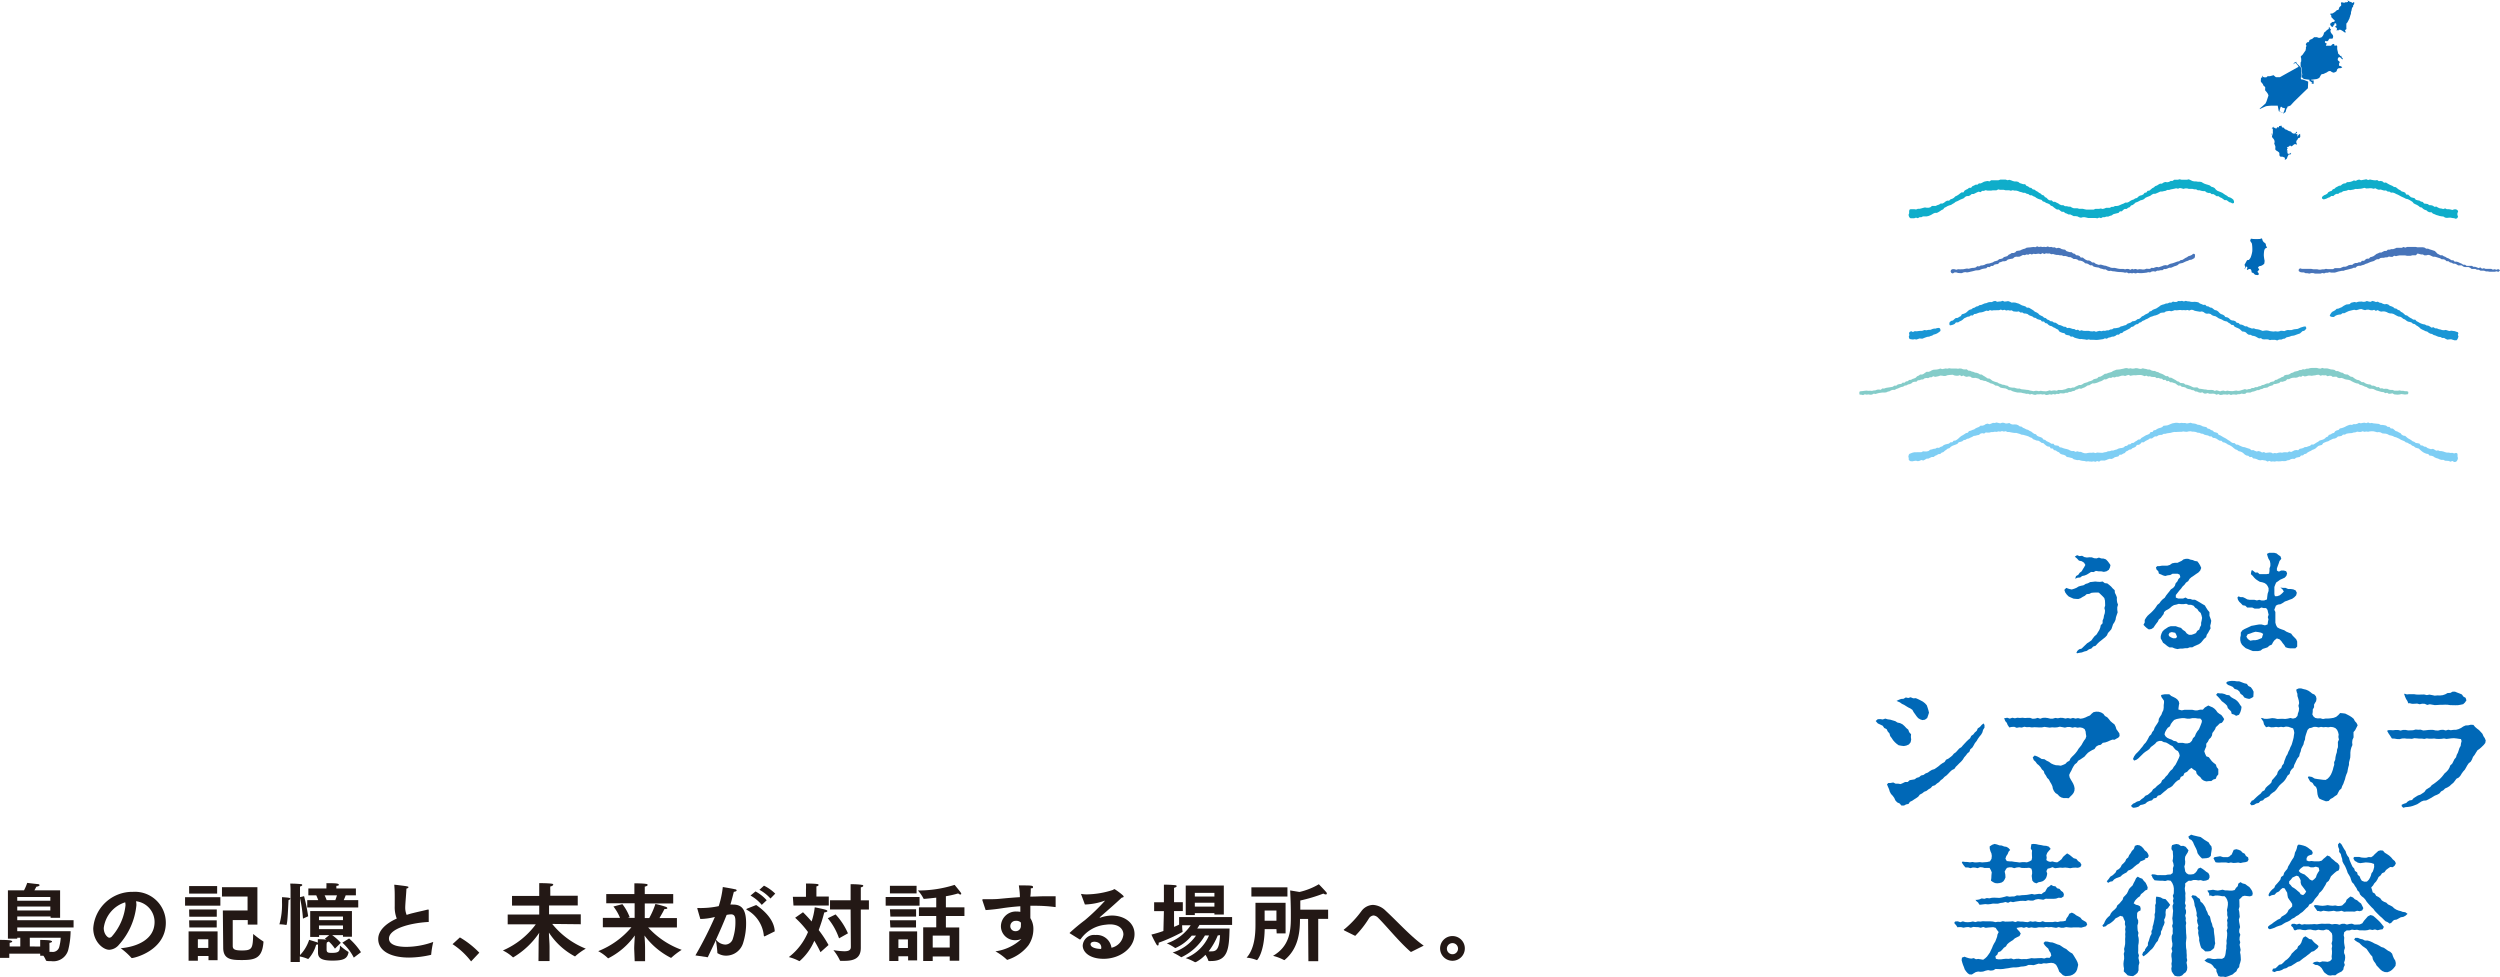 <svg xmlns="http://www.w3.org/2000/svg" viewBox="0 0 404.33 158.02"><defs><style>.cls-1,.cls-8{fill:#231815;}.cls-1{fill-rule:evenodd;}.cls-2{fill:#1a96d5;}.cls-3{fill:#4774b9;}.cls-4{fill:#84ccc9;}.cls-5{fill:#7ecef4;}.cls-6{fill:#0fadca;}.cls-7{fill:#0068b7;}</style></defs><title>アセット 13</title><g id="レイヤー_2" data-name="レイヤー 2"><g id="レイヤー_1-2" data-name="レイヤー 1"><path class="cls-1" d="M377.77,44.12h0v0h0Z"/><polygon class="cls-2" points="308.86 54.83 309.09 54.87 309.39 54.91 309.65 54.86 309.95 54.91 310.46 54.74 310.9 54.78 311.32 54.61 311.69 54.48 312.03 54.44 312.25 54.34 312.49 54.28 312.7 54.13 313.05 54.03 313.28 53.93 313.6 53.72 313.83 53.53 313.83 53.31 313.75 53.1 313.56 53.03 313.25 53.07 313.03 53.15 312.77 53.15 312.54 53.21 312.23 53.34 311.89 53.35 311.54 53.42 311.27 53.37 310.86 53.51 310.43 53.52 310 53.58 309.66 53.56 309.38 53.7 309.09 53.56 308.82 53.71 308.75 53.91 308.81 54.19 308.72 54.39 308.75 54.67 308.86 54.83"/><polygon class="cls-2" points="362.27 52.47 362.05 52.24 361.75 52.2 361.54 51.96 361.27 51.85 360.96 51.82 360.69 51.68 360.48 51.46 360.22 51.32 359.91 51.27 359.72 51.02 359.46 50.88 359.17 50.78 358.94 50.59 358.74 50.37 358.5 50.21 358.19 50.14 357.96 49.96 357.73 49.78 357.43 49.73 357.18 49.56 356.88 49.52 356.66 49.29 356.34 49.31 356.08 49.19 355.8 49.09 355.55 48.9 355.26 48.84 354.96 48.81 354.66 48.83 354.37 48.82 354.08 48.75 353.79 48.73 353.5 48.66 353.2 48.75 352.9 48.66 352.61 48.7 352.31 48.68 352.03 48.83 351.74 48.84 351.43 48.78 351.16 48.95 350.86 48.94 350.59 49.07 350.29 49.09 350.01 49.21 349.73 49.28 349.45 49.39 349.21 49.58 348.97 49.74 348.72 49.9 348.44 50 348.17 50.11 347.94 50.3 347.65 50.39 347.46 50.63 347.19 50.76 346.93 50.88 346.69 51.06 346.42 51.17 346.21 51.39 345.98 51.57 345.68 51.63 345.44 51.83 345.17 51.93 344.86 51.97 344.63 52.16 344.35 52.26 344.07 52.36 343.84 52.57 343.55 52.64 343.28 52.74 342.99 52.8 342.74 52.97 342.45 53.03 342.16 53.08 341.86 53.09 341.6 53.26 341.3 53.29 341.03 53.43 340.74 53.43 340.45 53.51 340.15 53.49 339.87 53.57 339.57 53.51 339.28 53.57 338.99 53.66 338.69 53.55 338.44 53.6 338.1 53.58 337.81 53.51 337.52 53.51 337.22 53.52 336.93 53.5 336.65 53.41 336.34 53.51 336.07 53.32 335.76 53.39 335.5 53.22 335.2 53.2 334.93 53.1 334.65 53.02 334.33 53.06 334.08 52.86 333.78 52.84 333.52 52.71 333.25 52.6 332.96 52.54 332.72 52.36 332.47 52.2 332.17 52.16 331.93 51.98 331.62 51.95 331.38 51.77 331.1 51.67 330.88 51.45 330.59 51.38 330.37 51.17 330.1 51.05 329.84 50.91 329.63 50.68 329.38 50.53 329.11 50.42 328.89 50.22 328.64 50.06 328.39 49.91 328.14 49.76 327.81 49.76 327.58 49.56 327.3 49.47 327.02 49.39 326.76 49.25 326.5 49.11 326.22 49.03 325.94 48.94 325.64 48.92 325.34 48.94 325.07 48.8 324.78 48.7 324.48 48.75 324.19 48.78 323.89 48.65 323.6 48.75 323.3 48.77 323.01 48.81 322.71 48.67 322.42 48.72 322.14 48.86 321.84 48.85 321.55 48.9 321.28 49.02 320.99 49.07 320.71 49.19 320.45 49.31 320.15 49.35 319.91 49.52 319.61 49.58 319.37 49.75 319.08 49.83 318.85 50.02 318.56 50.09 318.31 50.26 318.1 50.47 317.86 50.64 317.59 50.75 317.3 50.83 317.13 51.12 316.87 51.25 316.63 51.41 316.3 51.44 316.07 51.63 315.86 51.83 315.57 51.9 315.33 52.09 315.27 52.31 315.3 52.56 315.41 52.62 315.54 52.6 315.85 52.52 316.13 52.39 316.34 52.14 316.69 52.14 316.94 51.98 317.21 51.86 317.45 51.69 317.67 51.48 317.94 51.36 318.2 51.23 318.5 51.19 318.75 51.01 319.06 51.02 319.29 50.79 319.59 50.76 319.86 50.65 320.13 50.55 320.43 50.52 320.71 50.46 320.99 50.35 321.26 50.24 321.57 50.3 321.84 50.15 322.14 50.23 322.43 50.18 322.72 50.18 323.01 50.17 323.3 50.17 323.6 50.07 323.89 50.18 324.19 50.1 324.47 50.22 324.77 50.16 325.06 50.23 325.35 50.19 325.63 50.36 325.91 50.39 326.2 50.41 326.51 50.36 326.77 50.55 327.08 50.53 327.33 50.7 327.63 50.71 327.92 50.79 328.16 50.98 328.43 51.09 328.7 51.18 328.94 51.37 329.23 51.42 329.47 51.6 329.75 51.69 330.04 51.76 330.24 52 330.58 52 330.77 52.25 331.08 52.31 331.29 52.53 331.54 52.69 331.84 52.76 332.08 52.93 332.35 53.04 332.6 53.2 332.87 53.32 333.04 53.6 333.3 53.74 333.58 53.84 333.88 53.89 334.09 54.13 334.38 54.2 334.68 54.25 334.92 54.45 335.23 54.43 335.49 54.6 335.77 54.69 336.05 54.76 336.34 54.84 336.64 54.83 336.93 54.87 337.22 54.9 337.51 54.96 337.81 54.89 338.1 54.96 338.32 54.95 338.69 54.96 338.99 54.98 339.28 54.97 339.57 54.93 339.86 54.89 340.15 54.85 340.43 54.72 340.74 54.78 341.01 54.61 341.3 54.56 341.57 54.45 341.87 54.43 342.14 54.31 342.38 54.13 342.7 54.12 342.92 53.9 343.23 53.85 343.44 53.63 343.71 53.51 343.97 53.38 344.23 53.24 344.49 53.1 344.7 52.88 345 52.82 345.23 52.63 345.47 52.46 345.78 52.41 345.99 52.19 346.28 52.11 346.5 51.91 346.78 51.81 347.03 51.66 347.31 51.55 347.56 51.4 347.81 51.25 348.1 51.17 348.37 51.06 348.66 51 348.93 50.9 349.19 50.77 349.44 50.6 349.74 50.56 350.04 50.54 350.29 50.37 350.58 50.32 350.87 50.28 351.17 50.34 351.45 50.26 351.74 50.16 352.03 50.19 352.32 50.16 352.61 50.13 352.91 50.17 353.2 50.15 353.49 50.18 353.79 50.13 354.07 50.22 354.38 50.1 354.67 50.13 354.95 50.26 355.23 50.32 355.52 50.37 355.8 50.42 356.12 50.37 356.39 50.47 356.64 50.66 356.92 50.74 357.24 50.71 357.52 50.79 357.76 50.98 358.03 51.09 358.32 51.15 358.57 51.3 358.81 51.47 359.08 51.58 359.35 51.68 359.6 51.84 359.87 51.94 360.18 52 360.41 52.19 360.67 52.33 360.89 52.54 361.21 52.57 361.4 52.83 361.66 52.96 361.94 53.07 362.2 53.2 362.42 53.4 362.64 53.61 362.95 53.64 363.23 53.76 363.44 53.98 363.69 54.14 364 54.15 364.26 54.3 364.56 54.34 364.83 54.44 365.09 54.59 365.36 54.73 365.67 54.69 365.93 54.87 366.23 54.89 366.53 54.88 366.82 54.89 367.11 55.01 367.41 54.96 367.7 54.97 367.94 54.96 368.3 55.06 368.58 54.93 369.02 54.91 369.24 54.8 369.53 54.76 369.8 54.56 370.27 54.46 370.59 54.33 371.02 54.27 371.56 54.07 371.98 53.93 372.4 53.55 372.67 53.5 372.99 53.18 372.99 52.99 372.88 52.79 372.6 52.82 372.1 52.97 371.62 53.19 371.01 53.26 370.61 53.38 370.31 53.39 370.02 53.37 369.74 53.43 369.46 53.55 369.16 53.51 368.87 53.5 368.58 53.6 368.29 53.62 368.05 53.58 367.93 53.59 367.7 53.62 367.41 53.59 367.12 53.55 366.83 53.47 366.54 53.44 366.24 53.47 365.94 53.52 365.66 53.41 365.38 53.31 365.09 53.25 364.8 53.22 364.53 53.1 364.21 53.14 363.94 53.03 363.66 52.95 363.41 52.78 363.1 52.78 362.84 52.62 362.57 52.51 362.27 52.47"/><polygon class="cls-2" points="377.03 51.23 377.3 51.27 377.47 51.26 377.75 51.05 378.02 50.94 378.31 50.88 378.61 50.85 378.85 50.65 379.15 50.66 379.52 50.47 379.87 50.31 380.47 50.16 380.75 50.1 381.06 50.17 381.34 50.1 381.62 50.01 381.92 49.98 382.21 50.09 382.51 50.16 382.8 50.08 383.09 50.08 383.38 50.17 383.68 50.19 383.98 50.11 384.25 50.28 384.56 50.15 384.83 50.32 385.11 50.4 385.42 50.36 385.71 50.38 385.99 50.47 386.26 50.61 386.54 50.69 386.84 50.7 387.12 50.78 387.38 50.93 387.64 51.07 387.9 51.19 388.2 51.23 388.46 51.37 388.69 51.57 388.96 51.67 389.19 51.86 389.44 52.01 389.74 52.07 390.03 52.16 390.25 52.36 390.55 52.42 390.78 52.62 391.04 52.77 391.27 52.94 391.49 53.16 391.74 53.3 392.01 53.42 392.27 53.56 392.56 53.63 392.8 53.82 393.05 53.96 393.35 54.02 393.59 54.18 393.88 54.26 394.14 54.38 394.42 54.48 394.71 54.51 394.98 54.66 395.28 54.65 395.55 54.81 395.82 54.93 396.13 54.89 396.43 54.87 396.71 54.96 397 55.04 397.3 55.03 397.4 54.93 397.52 54.71 397.61 54.43 397.52 54.15 397.6 53.87 397.5 53.72 397.3 53.66 397.01 53.56 396.72 53.52 396.43 53.48 396.13 53.54 395.85 53.45 395.56 53.36 395.26 53.41 394.97 53.38 394.69 53.29 394.4 53.23 394.13 53.11 393.83 53.1 393.57 52.92 393.25 52.99 393 52.81 392.74 52.67 392.44 52.63 392.19 52.48 391.89 52.43 391.61 52.34 391.34 52.22 391.09 52.07 390.83 51.94 390.62 51.7 390.29 51.69 390.05 51.52 389.79 51.39 389.54 51.22 389.31 51.03 389.01 50.96 388.8 50.75 388.57 50.56 388.31 50.43 388.1 50.21 387.81 50.11 387.58 49.92 387.28 49.87 387.06 49.67 386.79 49.55 386.51 49.46 386.27 49.26 385.99 49.17 385.67 49.21 385.39 49.13 385.13 48.99 384.84 48.95 384.57 48.79 384.26 48.85 383.98 48.74 383.69 48.67 383.39 48.82 383.09 48.77 382.8 48.68 382.51 48.8 382.23 48.82 381.94 48.77 381.65 48.78 381.37 48.81 381.1 48.91 380.8 48.84 380.52 48.9 380.24 48.97 380 49.19 379.46 49.25 379.05 49.46 378.72 49.69 378.46 49.79 378.2 49.91 377.9 49.95 377.69 50.16 377.45 50.3 377.2 50.43 377.02 50.62 376.79 51.01 376.86 51.14 377.03 51.23"/><polygon class="cls-3" points="344.84 43.48 344.55 43.63 344.27 43.51 343.98 43.49 343.69 43.56 343.41 43.49 343.12 43.5 342.83 43.49 342.55 43.45 342.27 43.38 341.99 43.32 341.7 43.33 341.41 43.3 341.14 43.18 340.87 43.1 340.6 42.99 340.32 42.95 340.04 42.87 339.77 42.79 339.45 42.84 339.18 42.75 338.91 42.64 338.67 42.45 338.37 42.45 338.13 42.25 337.87 42.13 337.57 42.12 337.31 42 337.08 41.84 336.85 41.65 336.53 41.66 336.34 41.42 336.08 41.3 335.77 41.28 335.57 41.05 335.28 40.99 335.06 40.79 334.76 40.78 334.48 40.7 334.21 40.61 333.99 40.38 333.71 40.35 333.43 40.28 333.17 40.13 332.89 40.08 332.58 40.15 332.32 40 332.03 40.02 331.75 39.93 331.47 39.97 331.19 39.86 330.9 39.96 330.62 39.92 330.33 39.95 330.04 39.89 329.76 39.95 329.47 39.84 329.19 39.98 328.9 39.94 328.62 39.97 328.34 40.01 328.05 40.03 327.77 40.06 327.51 40.21 327.23 40.28 326.97 40.38 326.71 40.51 326.43 40.55 326.14 40.59 325.93 40.81 325.67 40.92 325.36 40.92 325.12 41.08 324.86 41.2 324.65 41.42 324.38 41.5 324.1 41.58 323.88 41.79 323.61 41.87 323.32 41.92 323.09 42.12 322.82 42.21 322.54 42.28 322.29 42.44 322.02 42.52 321.74 42.61 321.45 42.64 321.18 42.71 320.92 42.85 320.64 42.92 320.35 42.94 320.09 43.09 319.79 43.05 319.54 43.25 319.26 43.32 318.97 43.33 318.69 43.39 318.41 43.47 318.12 43.43 317.83 43.48 317.55 43.54 317.26 43.55 316.97 43.56 316.68 43.54 316.4 43.63 316.11 43.54 315.82 43.52 315.56 43.64 315.47 43.86 315.57 44.12 315.82 44.23 316.11 44.06 316.4 44.06 316.69 44.15 316.99 44.17 317.28 44.18 317.56 44.06 317.84 44.01 318.14 44.06 318.43 44.01 318.71 43.94 318.99 43.88 319.27 43.81 319.55 43.73 319.84 43.72 320.13 43.69 320.39 43.57 320.67 43.48 320.95 43.43 321.24 43.39 321.47 43.17 321.79 43.21 322.02 43.01 322.33 43.01 322.56 42.8 322.85 42.73 323.15 42.7 323.36 42.45 323.64 42.37 323.91 42.26 324.21 42.26 324.49 42.18 324.72 41.98 324.99 41.91 325.28 41.86 325.56 41.81 325.79 41.6 326.06 41.51 326.36 41.53 326.65 41.5 326.91 41.37 327.18 41.23 327.48 41.27 327.75 41.15 328.04 41.2 328.31 41.05 328.61 41.16 328.89 41.04 329.18 41.09 329.47 41.05 329.75 41.02 330.04 41.11 330.33 40.94 330.62 41.08 330.91 40.97 331.2 41.01 331.48 40.99 331.76 41.12 332.05 41.08 332.33 41.17 332.61 41.23 332.89 41.23 333.17 41.3 333.46 41.29 333.72 41.42 334.02 41.4 334.3 41.47 334.56 41.58 334.86 41.59 335.12 41.72 335.37 41.89 335.67 41.89 335.95 41.96 336.19 42.14 336.49 42.16 336.76 42.24 337.02 42.38 337.25 42.59 337.55 42.62 337.81 42.75 338.05 42.91 338.36 42.9 338.59 43.11 338.87 43.19 339.15 43.24 339.44 43.28 339.7 43.42 339.98 43.48 340.26 43.57 340.56 43.57 340.81 43.74 341.09 43.83 341.39 43.79 341.67 43.87 341.96 43.89 342.25 43.94 342.53 43.98 342.82 44 343.11 44.01 343.4 44.04 343.69 44.11 343.98 44.06 344.26 44.21 344.55 44.16 344.84 44.21 345.09 44.14 345.11 44.1 345.12 44.16 345.42 44.22 345.71 44.13 346 44.17 346.29 44.18 346.58 44.16 346.87 44.13 347.16 44.1 347.44 44.02 347.74 44.06 348.01 43.91 348.3 43.87 348.6 43.93 348.87 43.78 349.16 43.77 349.44 43.7 349.74 43.7 349.99 43.51 350.29 43.52 350.56 43.42 350.83 43.3 351.13 43.3 351.4 43.19 351.66 43.07 351.94 42.99 352.2 42.87 352.43 42.66 352.71 42.59 353 42.53 353.27 42.4 353.55 42.27 353.84 42.18 354.12 42.04 354.43 42 354.7 41.86 354.92 41.73 354.99 41.52 355.01 41.24 354.94 41.08 354.71 41.04 354.49 41.23 354.23 41.35 353.94 41.43 353.71 41.6 353.45 41.72 353.21 41.88 352.97 42.03 352.68 42.07 352.44 42.25 352.15 42.3 351.88 42.4 351.61 42.5 351.33 42.59 351.05 42.65 350.79 42.76 350.54 42.93 350.23 42.88 349.94 42.93 349.68 43.04 349.4 43.13 349.13 43.23 348.83 43.17 348.55 43.24 348.28 43.35 347.98 43.31 347.72 43.48 347.43 43.48 347.14 43.46 346.86 43.57 346.57 43.59 346.29 43.55 346 43.53 345.71 43.6 345.42 43.5 345.06 43.55 345.07 43.6 345.06 43.59 344.84 43.48"/><path class="cls-3" d="M404.3,43.67l-.26-.15-.29.11-.28-.09-.29.07-.28-.13-.29,0H402l-.28-.1-.3.08-.26-.21-.31.11-.27-.12-.27-.09h-.29L399.8,43l-.28,0h-.3l-.29,0-.25-.18h-.3l-.24-.17-.27-.11-.26-.13-.27-.09H397l-.22-.23-.29,0-.24-.15-.24-.15-.27-.09-.24-.16-.27-.1-.23-.16-.31,0-.25-.14-.25-.13L394,40.8l-.22-.21-.27-.09-.27-.09-.28-.08-.26-.11-.31,0-.25-.17-.28-.06-.29,0h-.29L391,40l-.28-.06-.28,0h-.57l-.29,0-.28,0-.29.11-.29-.11-.27.14h-.29l-.29,0-.28,0-.27.12-.27.09-.3,0-.27.09-.29,0-.23.2h-.3l-.26.12-.25.14-.28,0-.26.13-.26.1-.23.18-.23.17-.27.11-.28.07-.2.23-.33,0-.24.14-.22.21H382l-.21.24-.3,0-.27.12-.29,0-.27.11-.24.19h-.3l-.28.06-.25.15-.28.09-.3,0-.27.11-.26.12-.29,0h-.29l-.3,0-.27.16-.29,0h-.29l-.28,0-.29-.05-.29.08-.28,0-.29.05-.29,0-.27-.06v0l-.33,0-.3,0-.31-.06-.3,0h-.6l-.31,0-.3,0-.3-.09-.17.1-.07.13,0,.2L372,44l.3.06.31,0,.29.13h.3l.3.06.31-.09.3,0,.3.09h.6l.29,0,.29-.1.29.07.28-.11.3,0,.28-.09.3.07.28,0,.29,0,.28-.08.28-.09.28-.06.28-.06.29,0,.27-.11.28-.06.28-.07.27-.07.28-.07.27-.12h.3l.23-.23.27-.08.3,0,.28-.1.28-.07.26-.14.28-.08.26-.12.26-.11.28-.08.27-.08.24-.16.26-.13.29,0,.24-.18.29-.05.28,0,.28-.07.28,0,.26-.13.31.05.28,0,.26-.18.3.07.28-.07.28-.05.29,0,.29,0H389l.29.06h.28l.29,0,.29-.08.29,0,.28,0L391,41l.28.08.28.07h.29l.26.15.28,0,.31-.08.28.05.26.13.27.12.3,0,.28.08.27.09.28.08.25.16.29,0,.27.09.23.22h.3l.24.19.28.06.26.15.29,0,.26.12.25.16.29,0,.29,0,.24.19.27.08.29,0,.29,0,.27.12.25.19.31,0,.29,0,.26.13h.3l.27.15.29,0,.29,0,.29.11h.29l.29.06.29,0,.28,0,.29,0,.29-.07.29.09.18-.14.11-.22Zm-29.64.19v0Z"/><polygon class="cls-4" points="389.51 63.53 389.47 63.34 389.24 63.27 388.95 63.27 388.67 63.2 388.38 63.21 388.1 63.14 387.81 63.19 387.52 63.18 387.23 63.18 386.96 63.06 386.67 63.07 386.39 63.02 386.12 62.89 385.83 62.87 385.54 62.9 385.27 62.79 384.96 62.82 384.73 62.59 384.42 62.63 384.16 62.47 383.89 62.37 383.6 62.37 383.36 62.18 383.06 62.16 382.78 62.09 382.52 61.97 382.27 61.8 381.97 61.8 381.74 61.62 381.49 61.48 381.2 61.43 380.95 61.3 380.71 61.14 380.49 60.96 380.19 60.92 379.95 60.76 379.72 60.58 379.42 60.56 379.14 60.49 378.91 60.3 378.63 60.25 378.37 60.13 378.11 60.01 377.81 60.02 377.57 59.83 377.29 59.77 377 59.75 376.72 59.67 376.45 59.59 376.16 59.58 375.87 59.59 375.59 59.5 375.3 59.62 375.02 59.59 374.73 59.51 374.44 59.5 374.16 59.51 373.87 59.51 373.59 59.54 373.31 59.63 373.02 59.63 372.75 59.75 372.46 59.71 372.19 59.84 371.9 59.85 371.65 59.99 371.37 60.05 371.09 60.11 370.85 60.26 370.57 60.33 370.33 60.49 370.08 60.6 369.77 60.62 369.49 60.69 369.29 60.92 369.01 61 368.77 61.15 368.5 61.25 368.26 61.41 367.97 61.45 367.76 61.68 367.47 61.73 367.2 61.81 366.96 62 366.66 62.01 366.39 62.11 366.13 62.24 365.85 62.28 365.6 62.44 365.31 62.48 365.06 62.62 364.76 62.61 364.5 62.75 364.2 62.75 363.94 62.91 363.65 62.93 363.38 63.02 363.07 62.93 362.8 63.02 362.52 63.1 362.24 63.19 361.95 63.22 361.66 63.16 361.37 63.21 361.09 63.26 360.8 63.25 360.51 63.23 360.22 63.18 359.97 63.25 359.87 63.26 359.64 63.17 359.35 63.2 359.06 63.29 358.78 63.2 358.5 63.12 358.2 63.22 357.93 63.09 357.64 63.06 357.36 63.07 357.07 63.07 356.79 63 356.5 62.98 356.22 62.93 355.94 62.89 355.65 62.86 355.4 62.66 355.11 62.66 354.81 62.67 354.54 62.56 354.28 62.43 354.01 62.33 353.74 62.23 353.44 62.2 353.21 62 352.92 61.96 352.62 61.93 352.39 61.73 352.12 61.66 351.89 61.48 351.64 61.35 351.39 61.21 351.14 61.08 350.83 61.07 350.63 60.83 350.31 60.84 350.07 60.69 349.83 60.54 349.56 60.43 349.3 60.34 349.05 60.19 348.77 60.13 348.51 59.99 348.22 59.99 347.95 59.91 347.69 59.76 347.39 59.77 347.12 59.68 346.84 59.64 346.56 59.56 346.26 59.67 345.98 59.64 345.7 59.56 345.42 59.54 345.13 59.61 344.85 59.63 344.56 59.56 344.28 59.62 343.99 59.53 343.7 59.55 343.42 59.63 343.14 59.68 342.86 59.74 342.58 59.77 342.29 59.79 342.02 59.9 341.75 60 341.51 60.16 341.24 60.24 340.96 60.32 340.71 60.43 340.41 60.46 340.18 60.63 339.94 60.79 339.69 60.92 339.39 60.96 339.19 61.19 338.91 61.26 338.62 61.33 338.4 61.51 338.13 61.62 337.85 61.69 337.6 61.82 337.32 61.9 337.05 61.98 336.8 62.15 336.55 62.27 336.24 62.27 335.98 62.4 335.72 62.51 335.47 62.67 335.17 62.68 334.9 62.79 334.6 62.74 334.32 62.82 334.06 62.95 333.78 63.01 333.5 63.08 333.2 63.08 332.91 63.06 332.64 63.19 332.34 63.14 332.06 63.15 331.77 63.21 331.48 63.13 331.2 63.22 330.91 63.29 330.62 63.27 330.4 63.26 330.04 63.2 329.75 63.27 329.46 63.21 329.18 63.21 328.89 63.27 328.6 63.21 328.32 63.16 328.04 63.07 327.76 63.05 327.48 63.01 327.19 62.98 326.91 62.95 326.63 62.84 326.34 62.85 326.06 62.79 325.79 62.7 325.5 62.7 325.21 62.66 324.93 62.59 324.69 62.39 324.4 62.34 324.13 62.24 323.84 62.21 323.58 62.09 323.3 62.02 323.05 61.85 322.77 61.78 322.5 61.69 322.24 61.58 322.01 61.4 321.78 61.23 321.47 61.21 321.24 61.05 321 60.89 320.75 60.75 320.52 60.58 320.22 60.56 319.98 60.4 319.71 60.3 319.42 60.26 319.16 60.14 318.88 60.08 318.63 59.96 318.34 59.94 318.09 59.73 317.8 59.75 317.51 59.73 317.24 59.62 316.95 59.59 316.67 59.64 316.38 59.6 316.1 59.6 315.81 59.6 315.53 59.6 315.24 59.55 314.96 59.63 314.67 59.59 314.39 59.65 314.11 59.7 313.82 59.6 313.54 59.7 313.26 59.76 312.98 59.78 312.69 59.8 312.42 59.9 312.17 60.05 311.9 60.14 311.59 60.13 311.35 60.29 311.12 60.46 310.86 60.58 310.55 60.57 310.32 60.75 310.06 60.85 309.85 61.08 309.59 61.2 309.32 61.29 309.07 61.43 308.77 61.45 308.54 61.65 308.25 61.69 308.03 61.89 307.71 61.89 307.49 62.09 307.19 62.12 306.92 62.19 306.68 62.38 306.37 62.37 306.13 62.55 305.85 62.6 305.56 62.65 305.28 62.69 305 62.74 304.73 62.84 304.43 62.83 304.18 63.04 303.88 63 303.6 63.02 303.32 63.13 303.03 63.15 302.75 63.22 302.46 63.19 302.17 63.21 301.88 63.17 301.59 63.2 301.31 63.24 301.02 63.27 300.78 63.3 300.7 63.53 300.75 63.82 301.02 63.83 301.32 63.9 301.6 63.77 301.89 63.83 302.18 63.79 302.48 63.84 302.76 63.82 303.04 63.67 303.34 63.72 303.62 63.63 303.9 63.56 304.19 63.52 304.47 63.48 304.77 63.49 305.06 63.46 305.32 63.34 305.6 63.28 305.86 63.13 306.13 63.05 306.44 63.06 306.69 62.91 306.97 62.82 307.23 62.7 307.5 62.59 307.79 62.54 308.04 62.37 308.33 62.33 308.59 62.18 308.88 62.12 309.14 62 309.37 61.8 309.65 61.74 309.95 61.74 310.17 61.51 310.46 61.49 310.73 61.38 311.02 61.37 311.26 61.19 311.54 61.13 311.85 61.16 312.11 61.02 312.4 61.02 312.66 60.85 312.97 60.95 313.25 60.9 313.53 60.84 313.81 60.74 314.1 60.76 314.38 60.81 314.67 60.8 314.95 60.69 315.24 60.65 315.53 60.63 315.82 60.61 316.11 60.73 316.39 60.77 316.68 60.77 316.97 60.67 317.24 60.85 317.54 60.73 317.81 60.88 318.08 60.95 318.38 60.88 318.67 60.91 318.92 61.1 319.21 61.13 319.5 61.11 319.78 61.18 320.06 61.26 320.3 61.46 320.59 61.49 320.86 61.59 321.15 61.62 321.41 61.76 321.68 61.85 321.93 62 322.21 62.06 322.47 62.18 322.72 62.36 323.02 62.38 323.28 62.5 323.52 62.68 323.8 62.75 324.09 62.79 324.38 62.83 324.64 62.95 324.89 63.11 325.19 63.11 325.45 63.26 325.73 63.35 326.01 63.42 326.3 63.49 326.59 63.49 326.88 63.5 327.16 63.58 327.44 63.62 327.73 63.7 328.02 63.68 328.3 63.8 328.6 63.72 328.88 63.82 329.17 63.87 329.46 63.77 329.75 63.78 330.04 63.75 330.38 63.81 330.62 63.75 330.92 63.89 331.21 63.86 331.49 63.77 331.79 63.83 332.07 63.73 332.37 63.8 332.64 63.69 332.94 63.73 333.22 63.6 333.51 63.62 333.81 63.63 334.08 63.52 334.38 63.53 334.64 63.39 334.94 63.38 335.2 63.26 335.49 63.22 335.73 63.03 336.01 62.97 336.27 62.83 336.59 62.88 336.85 62.76 337.13 62.66 337.38 62.51 337.63 62.34 337.92 62.3 338.17 62.14 338.43 62 338.74 62.01 339.02 61.94 339.29 61.85 339.55 61.73 339.82 61.65 340.07 61.52 340.32 61.35 340.62 61.36 340.88 61.23 341.14 61.1 341.44 61.12 341.7 60.99 342.01 61.05 342.28 60.93 342.57 60.94 342.84 60.85 343.12 60.76 343.41 60.74 343.7 60.81 343.98 60.71 344.26 60.63 344.56 60.78 344.84 60.72 345.13 60.68 345.42 60.7 345.71 60.66 346 60.65 346.28 60.65 346.57 60.73 346.84 60.84 347.14 60.75 347.41 60.89 347.7 60.85 347.97 60.95 348.26 60.97 348.55 60.98 348.8 61.16 349.11 61.12 349.37 61.23 349.66 61.25 349.89 61.47 350.21 61.42 350.44 61.66 350.75 61.61 350.99 61.82 351.29 61.83 351.56 61.93 351.83 62.01 352.07 62.2 352.31 62.37 352.63 62.35 352.86 62.56 353.15 62.59 353.43 62.66 353.68 62.83 353.95 62.92 354.24 62.97 354.5 63.09 354.8 63.12 355.04 63.31 355.33 63.33 355.6 63.46 355.89 63.52 356.2 63.45 356.46 63.64 356.75 63.66 357.05 63.57 357.33 63.68 357.62 63.68 357.92 63.66 358.2 63.7 358.48 63.84 358.78 63.73 359.06 63.88 359.35 63.86 359.64 63.79 359.87 63.8 359.99 63.8 360.23 63.84 360.51 63.75 360.81 63.89 361.1 63.8 361.39 63.8 361.68 63.84 361.96 63.75 362.25 63.75 362.54 63.66 362.83 63.71 363.12 63.69 363.38 63.49 363.68 63.5 363.97 63.49 364.24 63.36 364.52 63.31 364.79 63.22 365.05 63.1 365.35 63.09 365.61 62.95 365.89 62.9 366.15 62.75 366.44 62.72 366.73 62.67 366.98 62.49 367.25 62.4 367.54 62.33 367.76 62.12 368.07 62.1 368.34 62.02 368.62 61.95 368.85 61.73 369.15 61.75 369.42 61.66 369.69 61.57 369.91 61.33 370.21 61.33 370.47 61.19 370.74 61.11 371.03 61.08 371.33 61.09 371.6 61.03 371.87 60.89 372.17 60.94 372.43 60.76 372.74 60.88 373.02 60.84 373.3 60.75 373.58 60.74 373.87 60.78 374.16 60.73 374.44 60.7 374.73 60.63 375.02 60.61 375.31 60.77 375.6 60.68 375.88 60.71 376.17 60.69 376.44 60.85 376.74 60.77 377.02 60.78 377.28 60.96 377.58 60.93 377.87 60.92 378.12 61.1 378.4 61.16 378.7 61.12 378.98 61.21 379.24 61.33 379.52 61.39 379.81 61.43 380.09 61.51 380.34 61.66 380.6 61.79 380.86 61.91 381.13 62 381.42 62.04 381.66 62.23 381.95 62.29 382.21 62.4 382.47 62.53 382.75 62.6 382.99 62.77 383.26 62.88 383.57 62.87 383.86 62.92 384.11 63.05 384.38 63.17 384.66 63.24 384.94 63.33 385.22 63.4 385.51 63.42 385.77 63.59 386.08 63.52 386.34 63.69 386.64 63.67 386.94 63.61 387.21 63.78 387.5 63.81 387.79 63.83 388.09 63.8 388.38 63.73 388.67 63.77 388.95 63.81 389.24 63.78 389.45 63.75 389.51 63.53"/><polygon class="cls-5" points="397.41 73.31 397.21 73.25 396.91 73.33 396.62 73.24 396.33 73.26 396.04 73.2 395.74 73.2 395.46 73.13 395.18 73.03 394.89 72.96 394.6 72.95 394.32 72.84 394.01 72.89 393.75 72.73 393.49 72.59 393.16 72.65 392.88 72.56 392.6 72.46 392.36 72.27 392.06 72.23 391.81 72.06 391.51 72.03 391.31 71.75 391.02 71.68 390.71 71.64 390.47 71.46 390.19 71.36 389.96 71.18 389.71 71.03 389.45 70.89 389.22 70.7 389 70.5 388.69 70.45 388.44 70.31 388.25 70.06 387.98 69.94 387.73 69.79 387.44 69.7 387.22 69.5 386.98 69.31 386.66 69.29 386.45 69.04 386.14 69.03 385.9 68.83 385.61 68.77 385.32 68.72 385.02 68.72 384.75 68.56 384.46 68.53 384.17 68.5 383.87 68.47 383.58 68.4 383.29 68.45 383 68.32 382.7 68.44 382.41 68.36 382.11 68.4 381.82 68.46 381.52 68.39 381.24 68.54 380.96 68.61 380.66 68.59 380.39 68.72 380.08 68.69 379.8 68.78 379.53 68.89 379.27 69.03 379 69.15 378.72 69.24 378.43 69.3 378.22 69.54 377.92 69.61 377.67 69.75 377.49 70.01 377.19 70.09 376.95 70.25 376.65 70.34 376.48 70.61 376.2 70.72 375.99 70.93 375.73 71.08 375.44 71.17 375.15 71.25 374.92 71.44 374.66 71.58 374.41 71.74 374.16 71.9 373.84 71.89 373.61 72.1 373.33 72.18 373.06 72.29 372.75 72.31 372.5 72.46 372.22 72.54 371.93 72.59 371.69 72.82 371.38 72.78 371.09 72.83 370.82 72.97 370.55 73.1 370.23 73.01 369.96 73.17 369.66 73.14 369.37 73.15 369.08 73.22 368.78 73.18 368.49 73.22 368.2 73.31 367.94 73.27 367.94 73.25 367.6 73.34 367.31 73.19 367.02 73.18 366.73 73.21 366.43 73.25 366.15 73.11 365.85 73.19 365.57 73.03 365.29 72.95 364.98 73.02 364.7 72.92 364.43 72.79 364.12 72.82 363.88 72.6 363.6 72.52 363.32 72.43 363.05 72.33 362.75 72.29 362.48 72.18 362.21 72.06 361.96 71.92 361.64 71.9 361.42 71.67 361.11 71.65 360.85 71.51 360.62 71.31 360.36 71.17 360.12 71 359.87 70.85 359.61 70.72 359.36 70.57 359.11 70.42 358.83 70.32 358.66 70.04 358.38 69.94 358.08 69.86 357.87 69.64 357.59 69.55 357.35 69.37 357.05 69.31 356.84 69.08 356.54 69.02 356.26 68.96 356 68.82 355.72 68.72 355.42 68.69 355.15 68.56 354.86 68.5 354.57 68.47 354.28 68.37 353.98 68.44 353.69 68.49 353.39 68.41 353.1 68.42 352.81 68.39 352.51 68.44 352.22 68.39 351.92 68.37 351.63 68.42 351.34 68.47 351.06 68.58 350.79 68.7 350.51 68.8 350.21 68.83 349.91 68.86 349.69 69.08 349.42 69.19 349.13 69.26 348.87 69.38 348.63 69.55 348.32 69.6 348.13 69.86 347.81 69.89 347.63 70.16 347.37 70.29 347.08 70.39 346.83 70.54 346.58 70.69 346.33 70.83 346.13 71.07 345.81 71.1 345.57 71.29 345.31 71.43 345.08 71.62 344.77 71.65 344.54 71.85 344.23 71.88 344.01 72.1 343.71 72.14 343.48 72.35 343.2 72.45 342.9 72.48 342.62 72.55 342.36 72.69 342.07 72.76 341.79 72.86 341.5 72.87 341.22 72.97 340.92 72.99 340.65 73.11 340.36 73.15 340.07 73.23 339.77 73.23 339.48 73.21 339.18 73.19 338.89 73.28 338.59 73.19 338.23 73.23 338 73.22 337.71 73.25 337.42 73.31 337.12 73.3 336.83 73.21 336.55 73.08 336.26 73.08 335.98 72.99 335.67 73.08 335.4 72.94 335.09 72.95 334.81 72.86 334.55 72.72 334.27 72.63 333.98 72.57 333.7 72.49 333.43 72.38 333.13 72.34 332.91 72.1 332.62 72.05 332.31 72.02 332.11 71.76 331.77 71.77 331.53 71.6 331.27 71.47 331 71.35 330.77 71.15 330.48 71.08 330.29 70.82 330.02 70.7 329.73 70.61 329.47 70.48 329.28 70.24 328.99 70.16 328.75 69.99 328.52 69.8 328.25 69.68 328 69.52 327.71 69.44 327.46 69.3 327.19 69.19 326.95 69 326.65 68.96 326.41 68.77 326.13 68.66 325.83 68.64 325.53 68.66 325.24 68.59 324.97 68.41 324.67 68.48 324.38 68.49 324.09 68.38 323.8 68.37 323.5 68.47 323.2 68.4 322.9 68.33 322.62 68.41 322.32 68.39 322.04 68.51 321.76 68.61 321.44 68.51 321.16 68.59 320.9 68.76 320.62 68.85 320.31 68.84 320.07 69.05 319.8 69.15 319.53 69.27 319.3 69.44 319.01 69.53 318.75 69.65 318.45 69.72 318.26 69.98 317.96 70.05 317.72 70.21 317.47 70.37 317.21 70.51 316.98 70.69 316.76 70.9 316.53 71.09 316.28 71.24 315.96 71.28 315.76 71.52 315.44 71.54 315.21 71.74 314.92 71.81 314.63 71.88 314.36 71.99 314.13 72.19 313.85 72.27 313.6 72.44 313.28 72.41 313.02 72.56 312.73 72.59 312.45 72.68 312.16 72.74 311.91 72.94 311.63 73.01 311.33 73.02 311.02 72.99 310.75 73.14 310.45 73.13 310.16 73.13 309.87 73.15 309.58 73.15 309.29 73.22 309 73.33 308.81 73.41 308.72 73.54 308.64 73.82 308.7 74.1 308.71 74.38 308.85 74.51 308.99 74.59 309.29 74.61 309.58 74.55 309.87 74.51 310.18 74.59 310.46 74.53 310.74 74.4 311.06 74.48 311.33 74.34 311.59 74.18 311.89 74.17 312.15 74.04 312.42 73.91 312.73 73.91 312.97 73.72 313.24 73.61 313.49 73.45 313.8 73.42 314.02 73.21 314.31 73.12 314.53 72.91 314.77 72.75 315 72.56 315.29 72.48 315.5 72.26 315.75 72.11 316.03 72 316.31 71.9 316.58 71.78 316.79 71.53 317.08 71.46 317.36 71.37 317.59 71.18 317.89 71.13 318.13 70.97 318.42 70.92 318.68 70.78 318.95 70.67 319.2 70.51 319.5 70.47 319.77 70.39 320.06 70.34 320.31 70.13 320.59 70.06 320.9 70.12 321.16 69.94 321.46 69.97 321.75 69.96 322.04 69.88 322.33 69.88 322.62 69.82 322.92 69.85 323.21 69.77 323.5 69.81 323.79 69.72 324.09 69.8 324.38 69.74 324.67 69.87 324.96 69.87 325.24 69.93 325.53 69.98 325.81 70.02 326.11 70.02 326.39 70.1 326.67 70.18 326.94 70.3 327.24 70.33 327.51 70.41 327.8 70.49 328.07 70.58 328.33 70.73 328.61 70.82 328.83 71.04 329.11 71.14 329.38 71.25 329.69 71.28 329.94 71.43 330.18 71.62 330.48 71.67 330.7 71.88 330.93 72.07 331.18 72.21 331.5 72.25 331.67 72.53 332 72.54 332.19 72.8 332.5 72.86 332.73 73.04 333.01 73.15 333.21 73.38 333.49 73.5 333.78 73.56 334.05 73.68 334.27 73.91 334.57 73.95 334.85 74.02 335.14 74.09 335.39 74.28 335.67 74.35 335.96 74.42 336.26 74.4 336.55 74.49 336.84 74.54 337.13 74.56 337.42 74.64 337.71 74.6 338.01 74.65 338.23 74.65 338.23 74.68 338.6 74.61 338.9 74.69 339.18 74.56 339.49 74.67 339.76 74.48 340.06 74.48 340.36 74.49 340.64 74.41 340.91 74.29 341.19 74.2 341.51 74.23 341.78 74.12 342.03 73.95 342.32 73.88 342.61 73.81 342.81 73.55 343.13 73.53 343.38 73.37 343.65 73.27 343.85 73.02 344.12 72.9 344.36 72.73 344.67 72.68 344.89 72.48 345.17 72.38 345.43 72.23 345.61 71.95 345.94 71.94 346.18 71.77 346.38 71.53 346.71 71.54 346.95 71.35 347.2 71.22 347.47 71.09 347.7 70.91 348.03 70.92 348.27 70.74 348.52 70.58 348.83 70.58 349.07 70.41 349.36 70.34 349.66 70.33 349.91 70.17 350.21 70.16 350.49 70.08 350.78 70.04 351.07 70 351.35 69.92 351.64 69.86 351.93 69.87 352.22 69.85 352.51 69.84 352.81 69.84 353.1 69.78 353.39 69.82 353.69 69.84 353.98 69.77 354.28 69.75 354.56 69.81 354.86 69.82 355.15 69.87 355.42 69.98 355.72 70 355.99 70.13 356.28 70.16 356.54 70.31 356.82 70.38 357.11 70.43 357.37 70.58 357.68 70.58 357.9 70.81 358.2 70.84 358.47 70.95 358.72 71.12 358.97 71.27 359.29 71.29 359.5 71.52 359.8 71.58 360.06 71.71 360.3 71.88 360.57 71.99 360.83 72.13 361.07 72.3 361.29 72.49 361.53 72.67 361.81 72.77 362.04 72.96 362.34 73.03 362.61 73.14 362.85 73.32 363.07 73.53 363.33 73.67 363.63 73.72 363.86 73.93 364.19 73.9 364.41 74.14 364.71 74.17 364.99 74.26 365.26 74.39 365.56 74.45 365.87 74.4 366.16 74.45 366.44 74.49 366.72 74.65 367.03 74.54 367.31 74.66 367.61 74.62 367.92 74.66 367.92 74.65 368.2 74.59 368.49 74.62 368.79 74.61 369.08 74.57 369.38 74.58 369.67 74.57 369.95 74.45 370.24 74.41 370.51 74.26 370.79 74.2 371.11 74.22 371.35 74.03 371.64 73.96 371.94 73.91 372.15 73.67 372.46 73.65 372.69 73.44 372.98 73.38 373.21 73.18 373.46 73.04 373.73 72.92 373.98 72.76 374.26 72.66 374.51 72.52 374.73 72.31 374.96 72.12 375.25 72.03 375.54 71.95 375.73 71.67 376 71.55 376.27 71.44 376.56 71.36 376.8 71.21 377.07 71.09 377.33 70.96 377.63 70.92 377.89 70.8 378.12 70.59 378.42 70.56 378.7 70.5 378.94 70.29 379.25 70.29 379.51 70.14 379.8 70.09 380.09 70.06 380.38 70.04 380.66 69.95 380.95 69.92 381.23 69.81 381.53 69.86 381.82 69.86 382.11 69.75 382.41 69.84 382.7 69.79 383 69.83 383.29 69.77 383.58 69.75 383.88 69.76 384.17 69.83 384.45 69.91 384.75 69.88 385.03 69.94 385.3 70.09 385.59 70.12 385.88 70.14 386.16 70.23 386.42 70.38 386.71 70.44 386.99 70.52 387.25 70.66 387.53 70.73 387.8 70.85 388.06 70.97 388.31 71.13 388.58 71.24 388.86 71.35 389.09 71.54 389.38 71.61 389.63 71.78 389.9 71.88 390.12 72.08 390.4 72.18 390.63 72.38 390.91 72.47 391.2 72.55 391.42 72.76 391.64 72.95 391.88 73.13 392.14 73.27 392.42 73.38 392.72 73.43 392.93 73.68 393.24 73.71 393.52 73.8 393.76 73.97 394.03 74.09 394.32 74.17 394.58 74.3 394.87 74.38 395.17 74.37 395.45 74.51 395.75 74.53 396.04 74.55 396.32 74.67 396.63 74.55 396.91 74.72 397.21 74.69 397.36 74.55 397.46 74.37 397.53 74.09 397.46 73.81 397.47 73.54 397.41 73.31"/><path class="cls-6" d="M308.77,34.48l-.1.28.08.28.11.17.14.09.29,0,.3,0,.28-.1.31.09.27-.16h.3L311,35h.3l.29,0,.29-.06.28-.11.26-.13.25-.16.27-.11.31,0,.26-.13.25-.15.24-.17.27-.12.19-.25.27-.13.25-.15.28-.11.29-.08.24-.16.26-.14.23-.19.28-.11.26-.13.26-.14.27-.1.27-.12.22-.22.26-.12.3,0,.26-.13.23-.2h.31l.26-.13.26-.13.27-.12.33.08.25-.21.29,0,.28-.11.31.07.28,0,.29,0,.29-.05.29,0,.29,0,.29-.15.3.07.29,0,.3,0,.28.07h.3l.28,0,.29.08.3-.09.29.07.29,0,.28.07.28.12.28.06.28.1.29,0,.26.15.29.06.24.19.3,0,.25.16.27.1.24.18.26.13.28.1.29.08.2.24.29.08.24.17.29.09.26.12.21.23.28.1.22.19.24.18.25.16.31,0,.23.19.24.17.32,0,.23.21.28.09.26.14h.3l.27.13.26.13h.31L336,35l.27.14.29.07.31-.08.29,0,.29.06.29.07.3,0,.31,0,.27,0,.3,0,.29.05.29-.12.3.09.28-.15h.3l.28-.1.31,0,.28-.12.28-.07.25-.19.28-.08.29-.07.29-.07.21-.25h.32l.22-.23.24-.16.32,0,.23-.19.28-.1.19-.26.28-.09.24-.18.22-.21.28-.09.26-.13.26-.14.29-.07.27-.12.22-.21.27-.13.27-.1.27-.11.24-.18.26-.14.3,0,.27-.11.27-.12.27-.13.29,0,.29-.07.28-.05.27-.14h.3l.28-.09.28-.05.29-.06.29-.07.3.07.28-.11.3.05.29.09.3-.08h.29l.29.08.29,0h.29l.29.07.3,0,.27.15.29,0,.28.09.28.05.31,0,.25.2.27.09h.32l.23.2H358l.25.16.24.17h.32l.23.18.27.11.24.17.24.18.31,0,.22.15.21.17.27.07.22.13.13,0,.16-.08v-.27l-.11-.25-.23-.19-.28-.16-.29-.08-.23-.2-.26-.14-.24-.16-.24-.17-.27-.12-.28-.11-.27-.11-.23-.18-.2-.25-.25-.14-.29-.08-.23-.2-.28-.1-.28-.08-.28-.09-.26-.13-.26-.16-.29-.05h-.3l-.29-.05-.29,0-.28-.06-.28-.13L354,29l-.3.07-.29,0h-.59l-.3-.08-.29.08h-.59l-.27.19-.3,0-.27.16-.29.06-.32-.05-.28.1-.25.17-.3,0-.26.14-.24.16-.29.1-.22.21-.26.13-.22.19-.23.19-.32.05-.17.26-.31.06-.19.25-.26.13-.3.07-.25.16-.21.22-.3.07-.24.17-.29.09-.26.14-.24.17-.27.11-.31,0-.25.15-.28.1-.27.12-.27.12-.29.06h-.3l-.27.14h-.3l-.26.15-.29,0-.31,0-.27.11-.29.08-.3-.08-.29.06h-.58l-.29.12-.28,0h0l-.32,0-.29,0h-.29l-.29-.06-.29-.07-.29,0-.3,0-.28-.09h-.59l-.28-.1-.26-.16-.3,0-.28-.07-.3,0-.25-.16h-.31l-.27-.11-.25-.18-.26-.12-.26-.14-.31,0-.22-.23-.32,0-.26-.13L331,32l-.27-.13-.19-.26-.29-.09-.21-.21-.26-.13-.23-.18-.26-.13-.23-.19-.31-.06-.21-.22-.3-.06-.23-.19-.28-.1-.2-.26-.31,0-.28-.09-.28-.09-.24-.19-.29-.07-.3,0-.28-.07-.28-.11-.29-.09-.3.07-.29-.1-.29,0h-.59l-.29.1-.3,0-.29,0h-.3l-.3,0-.26.19-.31-.07-.29.05-.29.07-.26.14-.27.13-.3,0-.23.21-.31,0-.25.14-.27.11-.2.25-.33,0-.22.19-.27.12-.25.16-.17.28-.32,0-.24.18-.23.18-.25.16-.27.12L316,32l-.26.15-.28.09-.22.21h-.32l-.26.14-.24.19-.26.14-.3,0-.25.17-.28.09-.27.13-.31,0-.29,0-.25.21-.28.08-.3,0-.31-.05-.28.07-.28.08-.29.07h-.29l-.29.11-.3-.05-.29,0-.3,0-.18.09-.05.23Z"/><polygon class="cls-6" points="375.54 32.1 375.69 32.19 375.8 32.25 375.99 32.21 376.27 32.12 376.53 31.98 376.81 31.89 377.04 31.69 377.37 31.71 377.6 31.5 377.85 31.35 378.17 31.35 378.41 31.16 378.7 31.11 378.95 30.93 379.24 30.88 379.53 30.83 379.8 30.71 380.11 30.75 380.39 30.7 380.68 30.65 380.95 30.55 381.25 30.57 381.54 30.54 381.83 30.52 382.12 30.46 382.41 30.38 382.7 30.48 383 30.47 383.29 30.44 383.58 30.45 383.87 30.53 384.18 30.45 384.45 30.6 384.73 30.69 385.03 30.65 385.31 30.74 385.59 30.82 385.9 30.8 386.15 30.98 386.45 30.99 386.7 31.16 387.01 31.14 387.29 31.24 387.55 31.38 387.82 31.49 388.08 31.63 388.33 31.77 388.59 31.89 388.86 32.01 389.12 32.15 389.41 32.21 389.68 32.34 389.93 32.49 390.18 32.65 390.38 32.9 390.64 33.03 390.91 33.15 391.16 33.31 391.38 33.5 391.69 33.57 391.9 33.78 392.15 33.93 392.44 34.02 392.66 34.22 392.93 34.33 393.26 34.33 393.48 34.55 393.76 34.65 394.02 34.77 394.31 34.85 394.59 34.94 394.88 34.99 395.18 35.02 395.44 35.19 395.73 35.24 396.03 35.21 396.33 35.2 396.62 35.26 396.91 35.29 397.2 35.39 397.43 35.27 397.54 35.04 397.44 34.76 397.44 34.48 397.56 34.2 397.46 33.99 397.21 33.85 396.92 33.86 396.62 33.96 396.33 33.88 396.04 33.83 395.74 33.84 395.46 33.7 395.15 33.81 394.87 33.73 394.58 33.69 394.3 33.57 394.04 33.41 393.73 33.45 393.47 33.27 393.19 33.19 392.89 33.18 392.64 33 392.35 32.95 392.05 32.92 391.84 32.66 391.54 32.6 391.3 32.44 391 32.39 390.71 32.31 390.51 32.05 390.22 31.98 389.93 31.9 389.7 31.69 389.49 31.48 389.16 31.46 389 31.16 388.73 31.04 388.43 30.96 388.21 30.77 387.94 30.64 387.71 30.46 387.48 30.27 387.17 30.23 386.93 30.06 386.66 29.95 386.4 29.83 386.14 29.68 385.89 29.52 385.57 29.55 385.33 29.34 385.04 29.26 384.74 29.3 384.47 29.12 384.17 29.17 383.87 29.14 383.58 29.09 383.3 29.03 383 29.12 382.7 28.99 382.42 29.05 382.13 29.1 381.85 29.15 381.56 29.04 381.27 29.11 381.01 29.25 380.7 29.18 380.44 29.31 380.17 29.4 379.89 29.45 379.59 29.46 379.35 29.65 379.06 29.68 378.8 29.81 378.58 30.01 378.28 30.05 378.03 30.19 377.77 30.32 377.56 30.53 377.29 30.62 377.11 30.86 376.83 30.95 376.57 31.08 376.39 31.33 376.15 31.47 375.88 31.58 375.68 31.73 375.54 31.87 375.54 32.1"/><path class="cls-7" d="M372,21.64l-.13.08a1.36,1.36,0,0,0-.18.17c0,.05-.05.13-.09.14s-.13,0-.12,0,.09-.11.11-.15a.06.06,0,0,0,0-.09s-.13-.12-.18-.11-.11,0-.12,0,0-.07,0-.08a.37.37,0,0,0,.19-.12c0-.07.07-.12,0-.14s-.07-.06-.1,0a1.58,1.58,0,0,1-.13.18.18.18,0,0,1-.1.07.63.63,0,0,1-.27,0,.77.77,0,0,1-.25-.16s-.08-.15-.13-.14a3.25,3.25,0,0,1-.46-.17.86.86,0,0,1-.18-.14s-.08,0-.12,0a1,1,0,0,1-.29-.19c0-.05-.14-.17-.19-.18l-.09,0s-.06,0-.07,0a1,1,0,0,1-.09-.18,1.1,1.1,0,0,0,0-.11l-.34.07c-.06,0-.07,0-.08,0s0,.16,0,.19-.12,0-.18,0-.1,0-.13,0,0,.06-.05.11a.17.17,0,0,0,0,.08s-.25,0-.25,0,0-.08,0-.09-.18,0-.19,0,0-.11,0-.14,0-.09-.05-.06a1.11,1.11,0,0,0,0,.13v0a1.21,1.21,0,0,0-.19,0s-.08.07-.1.11a.25.25,0,0,0,0,.15s.05,0,.05,0,0-.09,0-.1.08,0,.09,0a1.47,1.47,0,0,1,0,.21s0,.05,0,.07a.86.86,0,0,1,0,.16s0,.07,0,.11a1,1,0,0,1,0,.24c0,.05,0,.16,0,.2s-.06,0-.09,0,0-.1,0-.13-.09-.06-.1,0a.22.22,0,0,0,0,.13s.11,0,.11.08a.31.31,0,0,1-.05.13.16.16,0,0,0,0,.13.52.52,0,0,0,.13.24.87.87,0,0,1,.22.31.69.69,0,0,1,.06.37,1.91,1.91,0,0,0-.05.21.34.34,0,0,0,.05.11,2,2,0,0,0,.07.19.48.48,0,0,1,.05.12,1,1,0,0,1,0,.32c0,.1,0,.14,0,.19s.16.21.23.23a2.07,2.07,0,0,1,.27.18l.09.07a.36.36,0,0,1,.07.19c0,.07,0,.1,0,.13a.7.7,0,0,1,0,.12.67.67,0,0,0,.08.18c.05,0,.09.09.13.09a1.82,1.82,0,0,1,.32,0l.25.11a.19.19,0,0,1,.11.08.56.56,0,0,1,0,.13.36.36,0,0,0,0,.18s0,0,.06,0,.05-.09.09-.11l.1,0,.1-.17s.09-.27.12-.31.09-.18.1-.19,0-.08.09-.09a.17.17,0,0,0,.1,0l.16,0s0-.13.05-.17.08-.08,0-.08a.15.15,0,0,0-.13.06.51.51,0,0,1-.13.09.41.41,0,0,1-.15,0,.25.25,0,0,1-.12-.08s-.1-.12-.06-.13l.08-.05s0-.12,0-.14,0-.06,0,0-.13,0-.14,0,0-.11,0-.12.1,0,.11,0,0-.06,0-.08-.07,0-.08-.06,0-.14,0-.16.14,0,.15,0,0,0,0-.05a.61.61,0,0,1-.14-.07s-.05-.06,0-.09a.36.36,0,0,1,.2-.11.49.49,0,0,0,.18-.13s.09-.09.12-.08.07.09.11.11a.22.22,0,0,0,.17,0l.29-.24a.49.49,0,0,1,.25-.1c.08,0,.08.06.1.07l.12,0s.06,0,.05-.09-.1-.1-.1-.15,0-.16,0-.22,0-.13.06-.18a2.09,2.09,0,0,1,.14-.17.76.76,0,0,0,.06-.16s.11-.09.16-.09a.3.3,0,0,0,.16-.07.93.93,0,0,0,.06-.18C372,21.7,372,21.61,372,21.64Z"/><path class="cls-7" d="M372.4,12.86c-.08,0-.25,0-.27-.11a1.4,1.4,0,0,1,0-.25l0,0,.1-.23a2.21,2.21,0,0,0,0-.32,1.82,1.82,0,0,0-.05-.23V11l-.24-.28-.54-.53,0-.19a1.2,1.2,0,0,0-.36.15c-.05.08-.1.21-.13.25s0,0,.1-.07.15-.2.2-.18a2.88,2.88,0,0,1,.52.58c0,.05,0,.07-.05.11l-2.94,1.64a5.58,5.58,0,0,1-.64,0c-.06,0-.4-.34-.41-.32a4.48,4.48,0,0,1-.58.16c-.11,0-.26,0-.33,0s-.19.17-.23.18a2,2,0,0,1-.36,0,.93.93,0,0,1-.19-.07s-.08-.27-.11-.15a1.19,1.19,0,0,0,0,.25s-.09,0-.12,0-.11.19-.11.19v.16a.85.85,0,0,0,0,.32c0,.07.32.35.35.48a.51.51,0,0,0,.13.23s.2.12.21.21a.5.5,0,0,1,0,.21.54.54,0,0,0,0,.2s0,.15.07.17a2.81,2.81,0,0,1,.37.49,1.15,1.15,0,0,1,.09.27s-.3.9-.3.9-.15.34-.17.37-.51.46-.51.46l-.45.38.08.05s.83-.41,1-.45a6.48,6.48,0,0,1,1-.08l.85,0,.17.89.6.28.06,0-.53-.26,0-.13.17-.59.21,0,0,.1.51.15-.23.66a.52.52,0,0,0-.07.11s0,.08,0,.08l.38-.27.16-.59s.08,0,.08,0,.08-.28.08-.28a2.73,2.73,0,0,0,.48-.18l.55-.6s2.26-2.21,2.26-2.18.05-1.08.05-1.08S372.49,12.86,372.4,12.86Z"/><path class="cls-7" d="M378.68,9.16a.53.53,0,0,0,0-.13s-.17.05-.2,0-.15-.23-.18-.23-.14-.13-.16-.18a2,2,0,0,0-.07-.37A2.25,2.25,0,0,1,378,7.9s0-.22,0-.25,0-.2,0-.2-.1-.13-.17-.11-.24.11-.28,0,0-.23-.09-.23a.5.5,0,0,0-.29.09L377,7.4l-.83,0a2.93,2.93,0,0,1,.12-.32c0-.06,0-.08-.09-.09s-.2-.14-.19-.19.08-.21.14-.19l.22.09a.26.26,0,0,1,.08-.08c.05,0,.12-.07.14-.14a1,1,0,0,1,.17-.23H377c.06,0,.19,0,.23,0a.73.73,0,0,0,.11-.26.55.55,0,0,0-.1-.39,1.39,1.39,0,0,1-.3-.43c0-.08-.09-.22,0-.27s0-.21,0-.21a.22.22,0,0,1-.13-.11c0-.08,0-.19-.12-.16s0,.23-.09.28a1.79,1.79,0,0,1-.22.13,3.7,3.7,0,0,0-.28.28s-.19.13-.22.17-.06.26-.09.31-.08.17-.13.24a1.52,1.52,0,0,1-.22.22,2.78,2.78,0,0,1-.36.08c-.1,0-.35-.13-.42-.12s-.24,0-.34,0a.94.94,0,0,0-.29.23s-.17.09-.22.11-.3.1-.31.18a.45.45,0,0,1-.15.29s-.22,0-.25.07-.18.19-.17.29a.36.36,0,0,0,.09.17s0,.14,0,.14a.34.34,0,0,0-.08.17c0,.12,0,.19,0,.22a1.17,1.17,0,0,0-.05.27s-.4.56-.45.65-.3.26-.31.33a.13.13,0,0,0,0,.15,1,1,0,0,1,.05.33c0,.05,0,.22,0,.32a.5.5,0,0,0-.1.26c0,.07,0,.24,0,.27s0,.28,0,.3a.53.53,0,0,1,.17.25s0,.61,0,.66a3.12,3.12,0,0,1,.1.32,1,1,0,0,1-.08.34.51.51,0,0,0-.05.19,1.76,1.76,0,0,0,.3.1l0,.15,1,.13,0,.22.2.05a.22.22,0,0,0,.06.1.43.43,0,0,0,.17.06v.17l-.24.05.48,0V13a.92.92,0,0,1-.34,0,.28.28,0,0,1-.08-.1l.89-.11a1.55,1.55,0,0,0,.44-.2c.06-.06.28-.52.35-.56a1.13,1.13,0,0,1,.33-.07s.41-.2.48-.22.27-.2.34-.21.27-.1.36,0a1.21,1.21,0,0,0,.44.22,1,1,0,0,0,.47-.2c.09-.09.07-.22.11-.3a.64.64,0,0,1,.26-.22l.29,0s.21-.09.27-.1-.13-.17-.16-.2a.94.94,0,0,0-.23-.06c-.07,0-.15-.14-.12-.19s0-.13,0-.2a.34.34,0,0,0,.11-.24c0-.08-.25-.24-.28-.28a.4.4,0,0,1,0-.31c0-.1.14-.2.2-.2s.18,0,.23.08a.44.44,0,0,0,.18.17s.17.15.18.08a.26.26,0,0,0-.08-.21S378.67,9.23,378.68,9.16Z"/><path class="cls-7" d="M380.7.34c-.07,0-.12.08-.15.11s-.14,0-.15,0-.1-.1-.1-.1l-.16-.05a.35.35,0,0,1-.1,0c-.05,0-.1-.15-.15-.15s-.17,0-.18-.09-.07,0,0,.1.08.12,0,.15a.71.71,0,0,1-.25.06c-.07,0-.17,0-.18,0a.32.32,0,0,1-.12.08,1.76,1.76,0,0,1-.37-.08s-.12,0-.16.05a.34.34,0,0,0,0,.22.66.66,0,0,1,0,.28l-.21.18-.09.11a1.33,1.33,0,0,1-.16.41c-.06,0-.11,0-.15,0a2,2,0,0,0-.19.12,1,1,0,0,1-.18.18l-.3.19a.47.47,0,0,1-.19.08H377s-.07,0-.08,0-.05.15,0,.19a.46.46,0,0,1,.12.12.41.41,0,0,1,0,.19s0,.1.05.12a2.27,2.27,0,0,1,.26.28l.23.19a.22.22,0,0,1,0,.18s-.2.1-.26.11-.17-.06-.18,0,0,0-.05.09a.17.17,0,0,1-.1.09.14.14,0,0,0-.11.08.26.26,0,0,0,0,.17,1.18,1.18,0,0,0,.15.25l.15.09a.09.09,0,0,0,.09,0v0a.34.34,0,0,0,.08-.1.73.73,0,0,1,.16-.25.19.19,0,0,0,.06-.18s.06-.11.1-.07.2.08.19.18,0,.16,0,.26-.15,0-.17.09,0,.11.07.14.19.13.19.2a.44.44,0,0,1,0,.19l-.16.1.09,0c.07,0,.14-.09.18,0s.17,0,.2-.07a.43.43,0,0,1,.29,0,2.33,2.33,0,0,1,.42.24,1.17,1.17,0,0,0,.31.2.09.09,0,0,0,.07-.15c0-.06-.11-.15-.07-.23s.18-.15.2-.19a.49.49,0,0,0,0-.21s0-.63,0-.66.14-.16.16-.19.17-.3.21-.4S380,3,380,2.89a3.07,3.07,0,0,0,.11-.36,1.53,1.53,0,0,1,.11-.27c0-.06,0-.32.05-.42a1.21,1.21,0,0,0,.08-.33c0-.08.06-.2.07-.25s.13-.14.15-.19,0-.12,0-.16.07-.1.12-.18a.33.33,0,0,0,.06-.22C380.75.42,380.77.33,380.7.34Z"/><path class="cls-7" d="M366.46,39.51a.47.47,0,0,0-.26-.28.93.93,0,0,1-.27-.36c-.05-.14-.08-.32-.13-.32a1.68,1.68,0,0,1-.33.1,8.64,8.64,0,0,1-1.07,0c-.12,0-.35-.09-.38,0s-.12.3-.08.34a2.34,2.34,0,0,1,.27.42,6.38,6.38,0,0,1,.06,1.21,4.58,4.58,0,0,1-.26,1,1.56,1.56,0,0,1-.31.43c-.05,0-.25,0-.29.06s-.3.54-.33.6-.1.13-.06.18a.45.45,0,0,1,.09.39c-.06.14-.14.27-.07.23s.17-.32.24-.37.17,0,.19.14-.12.24-.06.33.19,0,.24-.06a.36.36,0,0,1,.35,0,.62.62,0,0,1,.14.3.49.49,0,0,0,.06.23c0,.06.15,0,.23.07s.24.28.32.29.46.1.53,0a.43.43,0,0,0,0-.29l-.12-.1s-.07-.2,0-.21.22-.24.22-.3-.19-.15-.18-.26a.44.44,0,0,1,.33-.26.54.54,0,0,0,.3-.1c.06,0,.36-.25.36-.25a2.41,2.41,0,0,0,.07-.5,5.73,5.73,0,0,1-.13-.88,5.83,5.83,0,0,1,.06-.74.93.93,0,0,1,.17-.36,3.27,3.27,0,0,1,.3-.14l-.13-.23A.64.64,0,0,1,366.46,39.51Z"/><polygon class="cls-7" points="339.26 94.09 338.86 94.05 338.46 94.1 338.05 94.14 337.69 94.33 337.31 94.44 336.96 94.66 336.56 94.74 336.18 94.85 335.83 95.07 335.46 95.22 335.06 95.34 334.62 95.24 334.18 95.08 333.87 95.4 334.01 95.81 334.26 96.16 334.57 96.47 334.96 96.65 335.35 96.82 335.74 96.86 336.13 96.88 336.5 96.75 336.83 96.54 337.18 96.36 337.48 96.09 337.91 96.05 338.25 95.88 338.64 95.84 339.02 95.83 339.44 95.84 339.75 96.13 340.04 96.41 340.33 96.72 340.44 97.13 340.46 97.54 340.47 97.94 340.35 98.34 340.45 98.76 340.41 99.17 340.28 99.57 340.22 99.98 340.06 100.36 340.06 100.8 339.76 101.12 339.67 101.54 339.51 101.92 339.29 102.27 339.07 102.63 338.75 102.9 338.49 103.23 338.25 103.57 337.91 103.81 337.55 104.04 337.26 104.32 336.96 104.61 336.66 104.9 336.26 105.01 335.97 105.27 335.82 105.58 335.93 105.66 336.3 105.58 336.71 105.52 337.09 105.37 337.5 105.27 337.84 105.02 338.24 104.89 338.53 104.57 338.93 104.44 339.21 104.12 339.51 103.83 339.83 103.58 340.15 103.32 340.48 103.06 340.76 102.76 340.93 102.37 341.21 102.07 341.48 101.75 341.62 101.35 341.75 100.96 341.98 100.62 342.15 100.24 342.22 99.83 342.35 99.44 342.49 99.04 342.43 98.62 342.43 98.21 342.55 97.8 342.41 97.4 342.36 97.01 342.37 96.61 342.23 96.24 342.05 95.88 342.01 95.45 341.7 95.17 341.44 94.87 341.14 94.61 340.82 94.36 340.41 94.31 340.07 94.05 339.65 94.11 339.26 94.09"/><polygon class="cls-7" points="337.06 91.01 337.27 91.37 337.08 91.72 336.87 92.05 336.67 92.4 336.35 92.64 336.12 92.97 335.76 93.17 335.62 93.6 336.02 93.43 336.43 93.4 336.75 93.16 337.14 93.08 337.51 92.93 337.85 92.72 338.19 92.5 338.61 92.52 338.97 92.33 339.4 92.4 339.83 92.4 340.26 92.49 340.68 92.4 341.06 92.16 341.24 91.8 341.33 91.39 341.1 91.05 340.87 90.75 340.59 90.47 340.22 90.34 339.84 90.32 339.47 90.18 339.08 90.31 338.69 90.28 338.31 90.14 337.93 90.13 337.52 90.17 337.12 90.1 336.74 89.89 336.31 89.94 335.93 89.79 335.56 90.03 335.92 90.33 336.23 90.67 336.69 90.77 337.06 91.01"/><path class="cls-7" d="M353.47,96.64l-.39.16h-.4l-.4,0-.38-.15,0-.42.29-.36.28-.36.28-.31.24-.34.31-.29.24-.34.36-.24.22-.37.32-.28.37-.24.36-.26.37-.24.3-.32.17-.43-.18-.4-.21-.35-.24-.31-.4-.06-.35-.15-.36-.07-.37-.13-.38,0-.37.09-.31.24-.34.16-.34.16-.44,0-.42.08-.37.26-.41.12h-.86l-.42.07h-.34l-.22.21.1.35.28.26.1.39.37.15.32.15.34.09.39-.11L351,93l.37-.21.45,0,.38,0,.32.15.11.4-.31.32-.17.37-.28.31-.13.42-.27.32-.37.24-.24.33-.27.33-.26.33-.22.36-.34.26-.29.3-.24.34-.33.26-.23.36-.24.32-.26.29-.28.28-.3.26-.29.27-.24.32-.2.34,0,.41-.2.37.28.3.27.24.32.21.41-.07.34-.22.22-.34.23-.32.24-.3.17-.36.32-.26.22-.31.24-.31L350,99l.29-.27.35-.18.32-.22.3-.27.34-.2.39-.08.38-.12.4.05h.39l.42-.06.38.17.42,0,.39.14.27.33.34.22.22.34.32.28.14.4.09.4-.07.42-.09.37,0,.39-.18.33-.12.38-.33.22-.2.35-.36.16-.36.12-.41,0-.36-.22-.26-.34-.37-.24-.3-.32-.43-.12-.41-.15h-.43l-.4,0-.39.13-.33.22-.33.22-.28.29-.17.36-.11.38,0,.38.19.33.18.36.35.25.33.28.37.23.45,0,.41.17.42.1.44-.08.4,0,.39-.06.39,0,.37-.14.41,0,.35-.2.37-.16.37-.16.32-.24.26-.31.25-.31.32-.26.11-.4.22-.32.18-.35.21-.35-.06-.42.1-.38.07-.44-.14-.41-.15-.4V99l-.29-.34-.23-.36-.22-.38-.35-.2-.33-.2-.32-.19-.33-.19L355,97h-.4l-.36-.13-.38,0Zm-2.23,5.59.56.11.18.33.12.36-.24.2-.39,0-.36-.15-.31-.21-.07-.23.16-.3Z"/><path class="cls-7" d="M368,100.7l0-.44,0-.42v-.43l0-.43-.17-.35.13-.35.13-.33.32-.17.42-.06.36-.2.35-.24.39-.13.38-.16.4-.14.35-.25.3-.31.11-.42-.19-.38-.39-.17-.41-.06-.42,0-.41-.18-.44,0-.4-.06.34.29.22.36-.31.32-.35.29-.43.15h-.35l-.09-.32,0-.39v-.4l0-.39.14-.38.15-.34.3-.2.34-.25.37-.16.38-.18.27-.31.11-.39-.16-.34-.39-.11h-.41l-.37.18-.32-.17,0-.36.14-.39.15-.4.13-.4.29-.35-.13-.4-.34-.23-.31-.25-.39-.1-.39,0-.39,0-.37.18.11.4.14.39.22.35.08.42,0,.4-.14.39,0,.4-.07.46-.44.07h-.72l-.38,0-.29-.26-.4,0-.26-.22-.29-.2-.11.29-.05.39.29.27.24.29.27.26.32.22.33.2.38.07.36.12.31.21.2.27.16.35v.45l-.15.45-.06.45-.05.48-.47.17-.39,0-.39-.11-.38.1-.39-.1-.38,0-.4,0-.39-.07-.35-.2-.35-.16-.38,0-.33-.13-.18.19.09.37.21.32.28.26.28.3.41.07.31.3.43,0,.39,0,.38.17.41,0,.34,0,.34-.18.36.09.41,0,.23.3.09.41.09.37-.13.38.1.38-.08.37-.05.44-.43.15-.56-.14-.41,0-.41.07-.41.08-.41.07-.37.18-.37.17-.37.17-.36.22-.24.35v.43l-.09.39,0,.4.09.4.2.36.3.29.31.26.38.15.37.16.39.15h.42l.42,0,.41-.08.34-.27.39-.12.39-.13.31-.28.39-.17.19-.38.23-.31.39-.31.45.16.28.29.22.32.25.3.21.36.39.13.39.05.38,0,.42,0,.3-.29,0-.42,0-.39-.16-.37-.28-.29-.28-.28-.26-.35-.39-.15-.38-.16-.35-.23-.39-.13-.39-.15-.35-.2-.19-.36Zm-2.18,2.48-.35.15-.35.14-.36.07-.35,0-.47.08-.39-.27-.24-.38.21-.39.43-.13.41-.16.44-.12.45.06.44.09.34.2-.09.26Z"/><path class="cls-7" d="M358.4,114.87l-.26-.26-.3-.21-.34-.14-.35-.16-.55.32-.33.36-.46,0-.43.11H355l-.43-.09h-.42l-.43,0-.43,0-.43.09-.43-.11-.1,0v-.23l.08-.58.05-.19-.09-.36-.23-.3-.31-.23-.33-.17-.34-.16-.31-.27h-.39l-.38,0-.48.09-.11.13.13.3.19.26.18.27,0,.32-.05.39,0,.41-.06.4-.18.36-.13.37-.23.34-.19.34-.05.42-.21.35-.22.32-.21.34-.12.39-.26.31-.16.37-.3.28-.18.36-.19.35-.22.34-.28.29-.22.33-.26.3-.25.32-.27.29-.33.32-.27.39-.18.41.19.26.38-.14.31-.23.27-.27.28-.27.27-.27.3-.24.33-.21.31-.23.26-.34.34-.25.33-.26.28-.32.39-.15h.38l.35.19.39.07.35.19.33.22.36.17.25.32.27.29.36.2.19.36.09.38-.14.38-.18.37-.18.37-.19.36-.27.32-.21.36-.32.27-.25.32-.23.35-.3.29-.24.33-.33.25-.18.4-.32.27-.33.25-.28.3-.35.23L348,128l-.31.27-.32.27-.39.16-.29.32-.34.23-.31.28-.42.11-.35.22-.28.12-.33.34.15.22.26.11.4-.06.39-.12.32-.27.4-.08.38-.13.31-.28.36-.17.41-.1.28-.32.42-.08.25-.35.41-.11.3-.26.31-.27.31-.24.3-.28.37-.17.34-.23.26-.32.27-.3.31-.26.37-.19.16-.41.4-.18.2-.44.43-.21.3-.34.39-.29.35.28.39.23.11.44.27.3.32.25.24.34.33.23.4.12.4-.05.4,0,.32-.25.41-.12.15-.4.26-.32,0-.42v-.42l-.27-.34-.12-.4-.34-.26-.3-.27-.25-.32-.25-.34-.41-.15-.18-.39-.15-.41.15-.41.17-.38,0-.44.27-.34.18-.38.29-.28.19-.34.06-.4,0,0,.23-.3.21-.31.13-.34.28-.25L359,117l.34-.1.21-.26.17-.34-.22-.35-.24-.31-.34-.21-.3-.24Zm-2.29,1.89-.14.39-.16.4-.17.4-.28.35-.22.37-.16.42-.31.31-.17.41-.31.31-.4.11-.37,0-.37-.08-.38,0-.4,0-.32-.26-.4-.07-.33-.2-.37-.13-.35-.17-.27-.24-.16-.31.09-.35.19-.36.23-.34.36-.25.16-.38.24-.33.29-.32.4-.15.41-.08.43-.06.43,0,.44.08.43,0,.43-.09.44,0,.43.07.39,0,.24.27Z"/><polygon class="cls-7" points="360.94 110.12 360.57 110.16 360.22 110.25 360.03 110.46 360.33 110.77 360.73 110.92 361.11 111.09 361.41 111.42 361.84 111.55 362.17 111.82 362.37 112.21 362.73 112.46 362.98 112.81 363.38 112.96 363.77 113.04 364.08 112.92 364.43 112.71 364.46 112.31 364.48 111.87 364.28 111.48 364.03 111.14 363.64 110.95 363.38 110.6 362.96 110.5 362.57 110.35 362.18 110.2 361.76 110.19 361.36 110.13 360.94 110.12"/><polygon class="cls-7" points="359 112.14 358.66 112.09 358.41 112.38 358.84 112.81 359.09 113.1 359.33 113.4 359.64 113.63 359.93 113.87 360.19 114.14 360.31 114.52 360.57 114.79 360.84 115.06 360.94 115.46 361.33 115.57 361.65 115.77 362.12 115.6 362.34 115.17 362.47 114.74 362.53 114.32 362.29 113.99 362.08 113.66 361.82 113.36 361.51 113.12 361.16 112.94 360.83 112.74 360.54 112.44 360.13 112.4 359.77 112.24 359.39 112.15 359 112.14"/><polygon class="cls-7" points="378.93 115.36 378.48 115.32 378.17 115.66 377.83 115.94 377.41 116.1 376.97 116.17 376.54 116.21 376.12 116.21 375.7 116.29 375.27 116.17 374.85 116.19 374.46 116.12 374.17 115.89 373.98 115.55 374.04 115.15 374.05 114.74 374.26 114.38 374.26 113.95 374.42 113.67 374.59 113.4 374.65 113.01 374.57 112.64 374.32 112.33 373.95 112.17 373.65 111.92 373.32 111.7 372.95 111.54 372.56 111.45 372.18 111.34 371.78 111.34 371.42 111.49 371.38 111.61 371.49 112.05 371.56 112.18 371.57 112.57 371.69 112.95 371.79 113.33 371.84 113.72 371.73 114.15 371.83 114.57 371.79 114.99 371.65 115.38 371.57 115.79 371.27 116.11 370.85 116.22 370.43 116.12 370.01 116.22 369.59 116.28 369.17 116.25 368.75 116.26 368.33 116.28 367.91 116.18 367.49 116.14 367.07 116.21 366.65 116.26 366.23 116.25 365.81 116.11 365.67 116.2 365.78 116.3 366.05 116.69 366.16 117.16 366.44 117.55 366.5 117.62 366.9 117.52 367.31 117.63 367.71 117.62 368.11 117.56 368.5 117.62 368.91 117.55 369.31 117.61 369.71 117.51 370.12 117.55 370.49 117.68 370.86 117.8 371 118.16 371.06 118.53 371 118.91 370.95 119.3 370.85 119.7 370.74 120.09 370.62 120.48 370.43 120.85 370.29 121.23 370.1 121.59 369.96 121.98 369.74 122.33 369.6 122.71 369.45 123.09 369.35 123.5 369.09 123.82 368.96 124.22 368.62 124.5 368.39 124.83 368.27 125.24 368.01 125.56 367.75 125.87 367.47 126.17 367.34 126.59 367.04 126.88 366.72 127.14 366.43 127.43 366.24 127.81 365.87 128.02 365.62 128.35 365.3 128.6 364.99 128.87 364.69 129.16 364.4 129.44 364.2 129.48 363.89 129.97 364.14 130.25 364.55 130.17 364.9 129.95 365.3 129.86 365.59 129.55 365.99 129.44 366.27 129.14 366.64 128.97 367 128.77 367.25 128.45 367.57 128.2 367.92 127.97 368.19 127.67 368.43 127.33 368.68 127.01 368.98 126.73 369.29 126.46 369.56 126.15 369.78 125.8 369.97 125.44 370.3 125.17 370.41 124.76 370.64 124.42 370.95 124.13 371.05 123.72 371.23 123.36 371.4 122.99 371.59 122.63 371.86 122.31 371.94 121.9 372.1 121.52 372.18 121.12 372.36 120.75 372.55 120.39 372.63 119.99 372.79 119.61 372.83 119.2 372.94 118.81 373.07 118.43 373.2 118.06 373.47 117.78 373.85 117.7 374.21 117.56 374.6 117.56 374.99 117.65 375.38 117.56 375.77 117.62 376.16 117.58 376.55 117.63 376.94 117.56 377.34 117.61 377.71 117.76 377.98 118.04 378.14 118.4 378.24 118.79 378.19 119.19 378.28 119.61 378.11 120 378.12 120.42 378.12 120.84 377.98 121.24 377.94 121.66 377.81 122.06 377.72 122.47 377.68 122.88 377.5 123.27 377.52 123.7 377.39 124.1 377.29 124.51 377.15 124.9 376.98 125.28 376.75 125.63 376.47 125.93 376.13 126.14 375.72 126.12 375.28 126.06 374.82 126 374.35 125.92 373.92 125.66 373.43 125.57 373.3 125.63 373.26 125.74 373.43 126.04 373.62 126.39 373.97 126.59 374.04 126.66 374.25 127.02 374.58 127.28 374.73 127.67 374.77 128.08 374.82 128.49 374.94 128.89 375.11 129.16 375.45 129.32 375.81 129.46 376.19 129.6 376.62 129.54 376.92 129.22 377.29 129.03 377.62 128.77 377.98 128.54 378.17 128.16 378.36 127.81 378.68 127.52 378.8 127.14 378.99 126.78 379.12 126.4 379.26 126.03 379.35 125.64 379.48 125.26 379.64 124.89 379.71 124.49 379.79 124.1 379.9 123.72 379.91 123.31 380.01 122.92 380.11 122.53 380.13 122.13 380.13 121.71 380.18 121.3 380.29 120.89 380.46 120.49 380.42 120.06 380.47 119.65 380.65 119.25 380.64 118.83 380.64 118.4 380.9 118.1 381.1 117.71 381.31 117.3 381.13 116.93 380.86 116.63 380.67 116.26 380.36 116 380.02 115.78 379.66 115.59 379.3 115.41 378.93 115.36"/><polygon class="cls-7" points="336.84 120.14 336.65 120.49 336.4 120.81 336.15 121.12 335.95 121.46 335.7 121.78 335.43 122.08 335.14 122.36 334.87 122.66 334.69 123.04 334.32 123.24 334.04 123.54 333.68 123.7 333.3 123.84 332.9 123.78 332.49 123.76 332.1 123.64 331.73 123.47 331.39 123.21 331.01 123.03 330.65 122.79 330.2 122.75 329.85 122.53 329.47 122.33 329.07 122.19 328.76 122.49 328.92 122.93 329.22 123.2 329.45 123.53 329.76 123.78 330.03 124.09 330.24 124.43 330.54 124.71 330.66 125.11 330.9 125.44 331.08 125.79 331.38 126.09 331.56 126.45 331.77 126.79 331.94 127.16 332.02 127.57 332.19 127.94 332.44 128.26 332.79 128.48 333.05 128.77 333.39 128.98 333.78 129.08 334.18 129.07 334.58 129.1 334.86 128.8 335.13 128.54 335.36 128.24 335.5 127.89 335.53 127.5 335.45 127.12 335.31 126.76 335.12 126.42 334.92 126.09 334.73 125.74 334.65 125.34 334.81 124.97 335 124.64 335.16 124.28 335.35 123.94 335.57 123.61 335.89 123.37 336.11 123.03 336.46 122.83 336.78 122.61 337.12 122.38 337.39 122.06 337.68 121.75 338.02 121.52 338.38 121.31 338.76 121.13 339 120.76 339.35 120.54 339.78 120.45 340.08 120.14 340.5 120.07 340.88 119.94 341.25 119.77 341.64 119.62 342 119.64 342.31 119.45 342.59 119.31 342.81 119.04 342.77 118.62 342.53 118.27 342.29 117.94 342.17 117.54 341.98 117.16 341.64 116.9 341.33 116.63 341.08 116.31 340.8 116 340.44 115.8 340.18 115.45 339.82 115.23 339.41 115.11 338.99 115.1 338.59 115.18 338.28 115.43 338 115.72 337.62 115.87 337.27 116.04 336.9 116.17 336.49 116.24 336.08 116.14 335.68 116.22 335.27 116.11 334.86 116.22 334.45 116.13 334.04 116.21 333.63 116.11 333.23 116.09 332.82 116.17 332.41 116.11 332 116.23 331.6 116.23 331.19 116.13 330.78 116.08 330.37 116.1 329.96 116.24 329.56 116.1 329.15 116.22 328.74 116.25 328.33 116.1 327.92 116.1 327.51 116.13 327.1 116.08 326.69 116.12 326.28 116.08 325.87 116.17 325.46 116.08 325.05 116.22 324.63 116.08 324.22 116.16 324.1 116.18 324.18 116.27 324.31 116.62 324.56 116.9 324.7 117.25 324.91 117.56 324.95 117.65 325.36 117.57 325.76 117.55 326.17 117.71 326.58 117.63 326.99 117.67 327.39 117.54 327.8 117.61 328.21 117.59 328.62 117.65 329.03 117.61 329.44 117.63 329.84 117.65 330.25 117.64 330.66 117.56 331.08 117.62 331.49 117.68 331.9 117.63 332.31 117.66 332.73 117.63 333.14 117.53 333.55 117.6 333.96 117.68 334.37 117.58 334.78 117.58 335.19 117.69 335.59 117.6 336 117.69 336.4 117.64 336.8 117.72 337.15 117.92 337.31 118.3 337.35 118.68 337.42 119.08 337.29 119.47 337.04 119.8 336.84 120.14"/><polygon class="cls-7" points="307.28 113.6 307.61 113.84 307.96 114 308.29 114.21 308.62 114.41 308.97 114.58 309.3 114.81 309.49 115.17 309.73 115.5 309.96 115.83 310.22 116.14 310.57 116.35 310.91 116.46 311.32 116.4 311.69 116.13 311.84 115.7 311.98 115.27 311.88 114.85 311.76 114.46 311.62 114.06 311.33 113.74 311 113.48 310.63 113.28 310.25 113.09 309.86 112.92 309.43 112.94 309.01 112.77 308.62 112.89 308.23 112.8 307.86 113.02 307.48 113.04 307.12 113.17 306.73 113.36 307.28 113.6"/><path class="cls-7" d="M320.8,117l-.32.26-.26.31-.35.23-.17.39-.31.27-.24.32-.34.24-.18.38-.31.26-.29.28-.28.3-.27.29-.26.31-.35.22-.27.3-.27.3-.33.23-.26.32-.31.25-.32.24-.37.17-.23.36-.35.2-.33.23-.31.27-.32.23-.34.23-.4.12-.34.2-.32.24-.38.14-.32.24-.4.09-.32.27-.39.11-.33.24-.4.07-.4.07-.32.29h-.42l-.36.18-.37.16-.41-.07-.41,0-.37-.19-.42.08-.38,0-.21.23.16.39.17.38.12.41.2.37.29.31.24.34.18.4.29.31.4.18.28.33.43,0,.32-.18.4-.08.23-.34.36-.17.32-.22.32-.2.34-.24.26-.34.37-.19.32-.26.39-.15.33-.26.35-.2.28-.32.41-.13.31-.28.34-.22.28-.31.33-.24.28-.31.34-.24.29-.29.28-.3.3-.27.39-.19.23-.34.3-.29.28-.29.3-.28.26-.31.22-.36.27-.3.24-.33.32-.26.15-.4.33-.28.22-.36.2-.37.27-.33.21-.36.24-.34.28-.33.21-.37.11-.41.23-.36v-.42Zm-13.18,13.31h0v0Z"/><polygon class="cls-7" points="307.07 120.53 307.49 120.61 307.91 120.66 308.32 120.58 308.73 120.4 309.01 120.05 309.1 119.61 309.05 119.19 309.08 118.75 308.78 118.42 308.63 118.01 308.3 117.74 308.01 117.42 307.69 117.14 307.3 116.95 306.88 116.86 306.52 116.63 306.11 116.51 305.71 116.39 305.31 116.34 304.91 116.22 304.5 116.36 304.1 116.3 303.69 116.32 303.36 116.61 303.7 117 304.13 117.2 304.5 117.38 304.74 117.74 305.13 117.93 305.31 118.31 305.59 118.62 305.7 119.04 305.95 119.37 306.17 119.71 306.44 120.02 306.74 120.29 307.07 120.53"/><polygon class="cls-7" points="389.5 113.76 389.61 113.73 389.71 113.73 390.11 113.83 390.52 113.82 390.93 113.79 391.34 113.9 391.75 113.81 392.16 113.83 392.56 114.01 392.98 113.9 393.38 113.97 393.79 114.04 394.21 114.02 394.62 113.99 395.03 113.99 395.44 113.97 395.85 113.98 396.26 114.04 396.67 114.05 397.1 114.06 397.54 114.05 397.96 113.98 398.37 113.89 398.65 113.63 398.9 113.27 398.77 112.86 398.41 112.66 398.17 112.32 397.8 112.16 397.43 112.02 397.04 111.86 396.65 111.87 396.29 112.07 395.86 112.08 395.48 112.29 395.07 112.43 394.64 112.48 394.21 112.47 393.78 112.51 393.35 112.42 392.92 112.34 392.49 112.42 392.06 112.32 391.62 112.33 391.19 112.34 390.8 112.33 390.42 112.27 390.04 112.28 389.65 112.27 389.27 112.31 388.89 112.19 388.83 112.26 388.85 112.31 388.98 112.69 389.14 113.05 389.36 113.39 389.5 113.76"/><polygon class="cls-7" points="399.61 117.21 399.19 117.31 398.76 117.33 398.38 117.5 398.02 117.74 397.63 117.92 397.22 118.03 396.79 118.04 396.37 118.1 395.96 118.02 395.56 118.14 395.15 118.03 394.74 118.05 394.34 118.15 393.93 118.14 393.53 118.05 393.13 118.04 392.72 118.06 392.31 118.11 391.91 118.14 391.5 118.01 391.1 118.02 390.69 117.99 390.28 118.1 389.88 118.12 389.47 118.13 389.06 118.05 388.65 118.05 388.25 118.16 387.84 118.06 387.43 118.06 387.02 118.11 386.61 118.08 386.2 118.1 386.17 118.13 386.08 118.22 386.31 118.63 386.58 119.02 386.83 119.42 386.89 119.44 387.29 119.46 387.69 119.53 388.09 119.54 388.49 119.44 388.89 119.42 389.29 119.47 389.69 119.47 390.09 119.49 390.48 119.39 390.88 119.42 391.28 119.46 391.68 119.45 392.08 119.51 392.48 119.42 392.88 119.47 393.27 119.47 393.68 119.44 394.08 119.5 394.48 119.51 394.88 119.49 395.28 119.43 395.68 119.51 396.08 119.46 396.48 119.41 396.88 119.39 397.29 119.43 397.69 119.49 398.02 119.53 398.12 119.85 398.02 120.23 397.97 120.63 397.77 120.98 397.65 121.36 397.52 121.74 397.33 122.09 397.22 122.48 396.96 122.79 396.78 123.15 396.6 123.51 396.29 123.79 396.15 124.17 395.94 124.52 395.67 124.82 395.36 125.09 395.12 125.41 394.86 125.72 394.58 126.01 394.27 126.27 393.96 126.52 393.64 126.76 393.3 126.98 393.04 127.29 392.7 127.5 392.36 127.72 392.12 128.07 391.79 128.3 391.45 128.52 391.06 128.65 390.72 128.86 390.38 129.07 390.1 129.39 389.68 129.46 389.34 129.68 389.17 129.87 388.79 129.99 388.43 130.16 388.43 130.38 388.68 130.64 389.05 130.54 389.44 130.51 389.83 130.45 390.21 130.35 390.58 130.21 390.94 130.07 391.28 129.85 391.61 129.63 391.97 129.49 392.39 129.46 392.74 129.29 393.09 129.1 393.44 128.89 393.79 128.68 394.17 128.53 394.53 128.33 394.8 128 395.16 127.81 395.45 127.52 395.83 127.35 396.17 127.14 396.47 126.86 396.79 126.6 397.04 126.28 397.28 125.95 397.66 125.75 397.93 125.45 398.14 125.1 398.38 124.77 398.65 124.47 398.85 124.12 399.05 123.76 399.28 123.43 399.61 123.17 399.81 122.81 399.96 122.42 400.23 122.08 400.45 121.71 400.69 121.34 401.06 121.08 401.38 120.79 401.68 120.5 401.95 120.16 402.02 119.75 401.87 119.39 401.65 119.06 401.49 118.68 401.22 118.38 400.94 118.08 400.62 117.84 400.31 117.58 400.03 117.24 399.61 117.21"/><polygon class="cls-7" points="335.08 147.6 334.67 147.78 334.49 148.16 334.23 148.5 334.08 148.92 333.65 149.01 333.22 149.02 332.79 149.12 332.38 149.06 331.98 149.13 331.58 149.13 331.18 149.13 330.77 149.13 330.37 148.99 329.97 149.13 329.57 149.11 329.17 149.01 328.76 149.08 328.36 149 327.95 149.14 327.55 149.11 327.15 149.05 326.75 149.05 326.34 148.99 325.94 149.13 325.54 149 325.13 149.04 324.73 149.05 324.32 149.06 323.92 148.98 323.52 149.1 323.12 149.08 322.72 149.14 322.31 149.04 321.91 149.01 321.5 149.01 321.1 149.01 320.7 148.99 320.29 149.05 319.89 149.02 319.48 149.13 319.08 149.03 318.67 149.12 318.27 149.15 317.86 149.13 317.46 149.01 317.05 149.15 316.64 149.01 316.23 149.03 316.1 149.16 316.1 149.34 316.37 149.64 316.59 149.98 316.76 149.95 317.16 149.94 317.55 150.04 317.95 149.96 318.35 149.93 318.75 150.04 319.15 149.91 319.55 149.94 319.95 149.95 320.35 150.05 320.75 149.92 321.15 150.06 321.55 150.01 321.95 149.98 322.36 149.95 322.76 150.06 322.98 150.4 323.25 150.74 323.06 151.13 322.99 151.52 322.85 151.89 322.71 152.26 322.5 152.6 322.32 152.95 322.18 153.31 322 153.68 321.83 154.05 321.6 154.38 321.36 154.71 321.08 154.98 320.74 155.22 320.33 155.15 319.96 155.09 319.57 155.14 319.22 154.96 318.82 155.04 318.45 154.98 318.08 154.87 317.73 154.73 317.31 154.88 317.26 155.3 317.36 155.68 317.48 156.05 317.63 156.41 317.76 156.79 317.99 157.12 318.25 157.41 318.51 157.59 318.91 157.61 319.22 157.41 319.54 157.22 319.92 157.13 320.33 157.17 320.74 157.13 321.14 156.99 321.54 156.9 321.96 156.98 322.37 156.93 322.75 156.71 323.17 156.73 323.58 156.74 323.99 156.71 324.4 156.64 324.8 156.59 325.21 156.51 325.62 156.46 326.04 156.46 326.45 156.42 326.85 156.33 327.26 156.3 327.67 156.23 328.07 156.06 328.48 156.06 328.9 156.1 329.3 155.98 329.7 155.85 330.13 155.9 330.53 155.79 330.95 155.82 331.35 155.76 331.77 155.72 332.18 155.79 332.53 156.03 332.73 156.38 332.9 156.75 333.04 157.15 333.35 157.43 333.64 157.72 334.03 157.87 334.44 157.84 334.82 157.8 335.18 157.66 335.5 157.45 335.76 157.17 335.93 156.82 336.02 156.45 336.11 156.04 336 155.63 335.82 155.26 335.61 154.91 335.4 154.56 335.17 154.22 334.8 154.01 334.48 153.76 334.18 153.49 333.81 153.31 333.47 153.08 333.13 152.85 332.73 152.73 332.35 152.57 331.97 152.43 331.56 152.39 331.16 152.29 330.75 152.27 330.5 152.52 330.69 152.86 330.96 153.15 331.26 153.41 331.43 153.8 331.65 154.11 331.76 154.54 331.48 154.92 331.03 154.89 330.62 155.02 330.21 154.95 329.8 154.96 329.39 154.98 328.98 155 328.56 154.96 328.15 155.05 327.74 155.12 327.33 155.11 326.92 155.13 326.5 155.06 326.09 155.07 325.67 155.15 325.26 155.01 324.85 155.08 324.43 155.06 324.02 155.1 323.61 155.16 323.2 155.16 322.8 155.07 322.72 154.66 323.03 154.39 323.18 154.01 323.57 153.85 323.84 153.58 324.09 153.28 324.42 153.07 324.63 152.72 324.92 152.46 325.24 152.24 325.57 152.03 325.86 151.76 326.23 151.57 326.61 151.39 326.82 150.99 326.58 150.62 326.29 150.32 326.14 150.08 326.53 150 326.93 149.95 327.33 150.06 327.73 149.93 328.13 150.07 328.54 149.98 328.93 150.05 329.33 150.05 329.73 149.97 330.13 149.98 330.54 150 330.94 149.92 331.34 149.97 331.74 149.93 332.14 150 332.55 150.06 332.95 149.94 333.35 150.05 333.75 150.04 334.16 149.94 334.56 149.99 334.96 150.02 335.37 149.99 335.77 149.99 336.18 149.99 336.6 150.03 337 149.92 337.37 149.81 337.57 149.51 337.41 149.14 337.07 148.94 336.73 148.74 336.47 148.41 336.13 148.21 335.78 148.03 335.46 147.78 335.08 147.6"/><polygon class="cls-7" points="317.84 140.26 317.93 140.3 318.31 140.3 318.69 140.41 319.08 140.3 319.46 140.32 319.84 140.41 320.23 140.25 320.61 140.28 320.99 140.38 321.38 140.37 321.78 140.37 321.98 140.72 322.13 141.08 322.08 141.56 322.06 142.02 322 142.43 322.33 142.66 322.66 142.82 323.02 142.86 323.38 142.82 323.73 142.73 324.02 142.53 324.21 142.24 324.35 141.91 324.32 141.43 324.22 140.96 324.4 140.62 324.59 140.36 324.95 140.28 325.36 140.28 325.76 140.41 326.17 140.3 326.57 140.26 326.98 140.37 327.39 140.38 327.8 140.37 328.18 140.34 328.54 140.49 328.65 140.86 328.66 141.26 328.59 141.66 328.64 142.05 328.69 142.42 328.95 142.71 329.35 142.87 329.71 142.68 330.07 142.62 330.42 142.5 330.7 142.27 330.91 142 331.03 141.67 331.1 141.3 330.97 140.88 331.17 140.49 331.54 140.41 331.95 140.25 332.36 140.42 332.77 140.37 333.18 140.32 333.59 140.35 334 140.31 334.41 140.35 334.82 140.42 335.24 140.34 335.66 140.32 336.07 140.35 336.46 140.22 336.64 139.88 336.44 139.5 336.09 139.26 335.81 138.92 335.38 138.8 335.05 138.53 334.72 138.26 334.32 138.02 333.97 138.31 333.66 138.59 333.43 138.95 333.1 139.22 332.72 139.47 332.34 139.43 331.95 139.32 331.57 139.39 331.23 139.29 330.96 139.1 331.02 138.73 330.96 138.32 331.1 137.94 331.36 137.61 331.66 137.29 331.36 136.93 330.95 136.8 330.53 136.77 330.12 136.68 329.71 136.62 329.3 136.52 328.88 136.49 328.54 136.53 328.48 136.87 328.44 137.24 328.65 137.57 328.62 137.95 328.63 138.3 328.65 138.71 328.57 139.12 328.22 139.32 327.82 139.47 327.42 139.43 327.02 139.44 326.62 139.49 326.21 139.43 325.81 139.39 325.4 139.32 325 139.31 324.56 139.26 324.34 138.88 324.48 138.46 324.71 138.12 324.85 137.75 325.11 137.46 324.84 137.16 324.5 136.96 324.12 136.9 323.75 136.75 323.36 136.72 322.98 136.58 322.59 136.49 322.19 136.63 321.79 136.9 321.81 137.29 321.92 137.67 322.08 138.03 322.14 138.43 322.09 138.9 321.84 139.31 321.38 139.42 320.98 139.45 320.58 139.48 320.19 139.43 319.79 139.47 319.39 139.48 319 139.41 318.6 139.47 318.2 139.41 317.8 139.4 317.4 139.34 317.29 139.5 317.35 139.6 317.58 139.94 317.84 140.26"/><polygon class="cls-7" points="330.94 143.88 330.77 144.2 330.46 144.37 330.17 144.61 329.8 144.56 329.43 144.61 329.03 144.67 328.62 144.58 328.21 144.66 327.81 144.73 327.41 144.76 327 144.78 326.6 144.84 326.2 144.81 325.8 144.98 325.39 144.99 324.99 145.03 324.57 144.94 324.18 145.05 323.77 145.15 323.37 145.22 322.96 145.2 322.55 145.18 322.14 145.2 321.74 145.29 321.33 145.24 320.93 145.37 320.51 145.3 320.11 145.47 319.71 145.54 319.5 145.53 319.61 145.71 319.92 145.96 320.13 146.31 320.28 146.32 320.69 146.27 321.09 146.22 321.51 146.26 321.91 146.22 322.32 146.14 322.73 146.15 323.14 146.15 323.54 146.04 323.95 145.99 324.35 145.88 324.77 146.01 325.16 145.82 325.57 145.91 325.98 145.82 326.38 145.76 326.79 145.7 327.2 145.69 327.61 145.72 328.01 145.6 328.43 145.66 328.84 145.65 329.23 145.48 329.64 145.41 330.06 145.46 330.47 145.52 330.87 145.35 331.29 145.37 331.7 145.37 332.12 145.37 332.53 145.33 332.94 145.19 333.37 145.22 333.74 144.99 333.8 144.61 333.65 144.29 333.34 144.07 333.09 143.76 332.7 143.66 332.44 143.35 332.04 143.29 331.72 143.11 331.47 143.34 331.14 143.55 330.94 143.88"/><path class="cls-7" d="M377.27,141.46l.28-.26.34-.28.36-.16.11-.34V140l-.25-.36-.37-.25-.31-.28-.33-.26-.29-.33-.41-.16-.3.28-.32.26-.28.29-.4.11-.42,0-.42,0-.42-.05-.42.05-.37-.14v-.38l.2-.33.34-.15.34-.09.12-.28-.14-.35-.33-.24-.32-.25-.35-.21-.38-.13-.4-.1-.38-.06-.2.2-.07.37-.12.36-.19.37-.08.41-.14.39-.24.35-.21.35-.2.37-.22.35-.14.4-.27.32-.25.33-.12.42-.37.26-.12.42-.26.33-.27.31-.29.31-.17.39-.31.24-.27.28-.23.32-.13.34.15.19.39-.19.46-.08.3-.33.41-.2.3-.34.31-.22.31.07.18.33.22.36.05.41.08.4.23.35.24.33.21.34v.4l-.29.3-.29.26-.18.38-.26.29-.34.22-.34.2-.25.32-.38.16-.32.22-.33.22-.31.25-.33.2-.29.26,0,.23.28.18.39-.11.37-.13.36-.18.37-.13.39-.12.34-.22.34-.2.38-.15.35-.19.31-.26.37-.17.31-.25.36-.19.32-.27.34-.23.3-.29.28-.29.32-.27.21-.37.4-.19.27-.31.21-.36.27-.31.27-.31.19-.37.31-.28.26-.32.21-.36.22-.34.17-.38.34-.27.2-.36.17-.38Zm-5.28-.91.25-.21.31-.22h.36l.41,0,.41.16h.41l.41-.11.46.15.1.48-.24.35-.19.36-.12.39-.29.31-.32.22-.4-.2-.25-.29-.28-.24-.29-.26-.36-.14-.34-.17-.25-.27Zm-1.53,2.58-.23-.22,0-.37.29-.29.24-.32.39-.18.25-.12.32.08.21.32.16.35,0,.39.11.36.31.4.3.4.17.27-.2.31-.29.26-.39-.13-.2-.31-.29-.23-.27-.24-.3-.22-.33-.19Z"/><polygon class="cls-7" points="378.09 146.53 377.69 146.44 377.28 146.49 376.87 146.46 376.46 146.39 376.05 146.46 375.64 146.5 375.24 146.47 374.82 146.4 374.41 146.38 374.21 146.5 374.32 146.67 374.56 147.01 374.8 147.35 374.94 147.33 375.36 147.42 375.77 147.29 376.19 147.35 376.61 147.4 377.03 147.36 377.45 147.3 377.87 147.41 378.29 147.39 378.7 147.3 379.12 147.46 379.54 147.42 379.96 147.43 380.39 147.42 380.81 147.44 381.22 147.3 381.64 147.37 382.04 147.25 382.23 146.88 382.05 146.51 381.86 146.13 381.53 145.89 381.23 145.61 380.85 145.44 380.56 145.15 380.15 144.99 379.82 145.25 379.52 145.51 379.38 145.89 379.05 146.21 378.79 146.45 378.44 146.52 378.09 146.53"/><polygon class="cls-7" points="374.7 152.75 374.4 152.53 374.13 152.26 373.88 151.94 373.47 151.86 373.17 151.63 372.85 151.43 372.48 151.67 372.31 152.11 372.19 152.46 371.98 152.79 371.67 153.05 371.53 153.43 371.21 153.67 370.93 153.95 370.65 154.22 370.44 154.57 370.19 154.88 369.91 155.15 369.58 155.38 369.31 155.67 369.01 155.94 368.6 156.04 368.32 156.33 368.03 156.6 367.61 156.67 367.48 157.06 367.85 157.22 368.23 157.05 368.64 157.02 369.02 156.89 369.37 156.68 369.77 156.58 370.11 156.35 370.5 156.24 370.85 156.03 371.19 155.82 371.53 155.59 371.92 155.46 372.24 155.2 372.56 154.95 372.89 154.73 373.21 154.47 373.53 154.23 373.83 153.95 374.24 153.82 374.54 153.58 374.84 153.33 374.99 153.02 374.7 152.75"/><polygon class="cls-7" points="388.55 147.47 388.32 147.37 387.93 147.27 387.56 147.12 387.22 146.91 386.93 146.63 386.58 146.44 386.22 146.27 385.94 145.99 385.56 145.84 385.22 145.63 384.98 145.29 384.66 145.06 384.3 144.88 384.09 144.52 383.74 144.32 383.64 143.94 383.5 143.53 383.79 143.22 384 142.87 384.29 142.57 384.51 142.22 384.69 141.84 385.02 141.58 385.25 141.23 385.65 141.06 385.89 140.71 386.22 140.46 386.57 140.22 387 140.25 387.33 139.96 387.49 139.61 387.31 139.26 386.99 138.99 386.72 138.66 386.4 138.37 386.05 138.13 385.69 137.91 385.4 137.57 384.99 137.53 384.64 137.63 384.35 137.9 384.06 138.16 383.8 138.44 383.49 138.64 383.1 138.61 382.71 138.72 382.33 138.72 381.94 138.69 381.55 138.59 381.16 138.59 380.77 138.59 380.64 138.73 380.64 138.9 380.85 139.24 381.23 139.44 381.29 139.51 381.73 139.6 382.17 139.54 382.62 139.48 383.07 139.51 383.51 139.57 383.96 139.73 383.98 140.22 383.89 140.58 383.77 140.94 383.54 141.25 383.45 141.61 383.3 141.96 383.11 142.28 382.81 142.58 382.39 142.6 381.98 142.44 381.77 142.11 381.63 141.74 381.32 141.48 381.22 141.09 380.87 140.85 380.75 140.47 380.48 140.18 380.31 139.82 380.15 139.46 380 139.1 379.9 138.71 379.65 138.39 379.47 138.04 379.36 137.66 379.13 137.33 378.93 136.99 378.71 136.58 378.4 136.27 378.13 136.57 378.16 136.97 378.32 137.35 378.31 137.78 378.58 138.12 378.67 138.52 378.8 138.9 378.85 139.32 379.03 139.69 379.25 140.04 379.42 140.41 379.57 140.79 379.7 141.18 379.92 141.53 380.12 141.89 380.24 142.28 380.39 142.67 380.68 142.96 380.88 143.31 381.11 143.62 381.27 144 381.56 144.28 381.7 144.67 381.97 144.96 382.3 145.21 382.56 145.51 382.77 145.84 383.03 146.15 383.29 146.44 383.56 146.73 383.85 147 384.09 147.33 384.36 147.61 384.64 147.89 384.92 148.17 385.23 148.43 385.51 148.71 385.8 148.99 386.17 149.15 386.49 149.38 386.79 149.21 387.01 148.94 387.21 148.79 387.62 148.72 387.95 148.54 388.29 148.35 388.68 148.29 389.02 148.12 389.38 147.8 389.02 147.54 388.55 147.47"/><polygon class="cls-7" points="380.93 151.68 380.74 151.95 380.95 152.14 381.25 152.34 381.57 152.5 381.83 152.76 382.11 153.02 382.43 153.24 382.75 153.47 382.97 153.79 383.19 154.11 383.41 154.42 383.68 154.71 383.76 155.12 383.93 155.46 384.17 155.77 384.37 156.15 384.67 156.46 384.95 156.77 385.28 157.04 385.69 157.21 386.13 157.24 386.54 157.08 386.88 156.84 387.16 156.55 387.43 156.2 387.48 155.76 387.39 155.36 387.17 155.01 387.01 154.64 386.88 154.24 386.58 153.94 386.2 153.75 385.87 153.51 385.53 153.28 385.14 153.16 384.79 152.94 384.43 152.75 384.05 152.6 383.69 152.4 383.31 152.23 382.92 152.11 382.49 152.12 382.12 151.93 381.72 151.84 381.34 151.68 380.93 151.68"/><polygon class="cls-7" points="379.98 150.48 380.39 150.35 380.8 150.41 381.21 150.37 381.63 150.47 382.04 150.46 382.45 150.48 382.87 150.44 383.28 150.33 383.7 150.41 384.11 150.32 384.53 150.45 384.93 150.35 385.35 150.29 385.55 149.91 385.29 149.57 385.03 149.25 384.75 148.95 384.44 148.66 384.13 148.38 383.8 148.11 383.39 147.99 382.96 148.2 382.65 148.56 382.34 148.91 382.06 149.33 381.65 149.51 381.22 149.53 380.79 149.54 380.39 149.39 379.98 149.43 379.57 149.53 379.17 149.4 378.76 149.41 378.36 149.56 377.96 149.45 377.56 149.44 377.15 149.5 376.75 149.4 376.34 149.4 375.94 149.41 375.53 149.39 375.13 149.43 374.72 149.49 374.31 149.45 373.91 149.48 373.5 149.49 373.09 149.5 372.69 149.47 372.28 149.55 371.87 149.39 371.46 149.51 371.06 149.4 370.65 149.43 370.58 149.6 370.54 149.72 370.84 149.99 371.01 150.38 371.17 150.48 371.59 150.33 372.01 150.31 372.43 150.41 372.85 150.44 373.27 150.35 373.69 150.33 374.11 150.43 374.53 150.47 374.95 150.36 375.38 150.44 375.8 150.46 376.22 150.32 376.6 150.4 376.87 150.66 377.13 150.93 377.21 151.31 377.21 151.73 377.21 152.15 377.09 152.57 377.19 152.99 377.11 153.42 377.16 153.84 377.15 154.26 377.1 154.68 377.14 155.12 376.85 155.43 376.45 155.56 376.02 155.51 375.6 155.49 375.18 155.63 374.76 155.52 374.34 155.59 374.01 155.78 374.44 156.05 374.84 156.09 375.19 156.29 375.48 156.57 375.68 156.9 375.88 157.24 376.19 157.49 376.51 157.71 376.87 157.78 377.27 157.72 377.69 157.74 378.02 157.48 378.37 157.29 378.73 157.11 378.99 156.81 379.06 156.43 379.23 156.07 379.11 155.67 379.24 155.29 379.29 154.91 379.27 154.52 379.11 154.12 379.12 153.71 379.25 153.3 379.18 152.89 379.12 152.48 379.11 152.08 379.14 151.66 379.05 151.26 379.13 150.77 379.52 150.48 379.98 150.48"/><polygon class="cls-7" points="347.35 143.52 347.2 143.14 347.02 142.77 346.73 142.47 346.47 142.12 346.06 141.97 345.74 141.78 345.47 142.03 345.28 142.46 345.08 142.82 344.91 143.2 344.61 143.48 344.33 143.79 344.17 144.16 343.98 144.53 343.71 144.83 343.42 145.12 343.29 145.53 343.02 145.84 342.76 146.15 342.44 146.42 342.28 146.81 341.99 147.11 341.67 147.38 341.41 147.69 341.23 148.07 340.92 148.34 340.65 148.64 340.44 149 340.28 149.38 340.02 149.68 340.17 149.91 340.56 149.81 340.86 149.54 341.24 149.36 341.57 149.12 341.88 148.85 342.15 148.53 342.54 148.34 342.92 148.12 343.35 148.25 343.5 148.65 343.69 149.04 343.66 149.47 343.77 149.88 343.7 150.3 343.75 150.7 343.71 151.09 343.73 151.49 343.7 151.89 343.71 152.28 343.7 152.68 343.63 153.07 343.53 153.47 343.59 153.87 343.48 154.26 343.53 154.66 343.54 155.06 343.47 155.46 343.43 155.85 343.45 156.25 343.52 156.64 343.48 157.11 343.82 157.44 344.12 157.75 344.54 157.84 344.99 157.87 345.37 157.63 345.7 157.35 345.87 156.94 345.87 156.53 345.89 156.13 346.01 155.72 345.94 155.32 345.85 154.92 345.94 154.52 345.8 154.12 345.82 153.72 345.82 153.31 345.82 152.91 345.89 152.5 345.91 152.1 345.88 151.69 345.78 151.29 345.86 150.88 345.73 150.48 345.7 150.08 345.69 149.67 345.81 149.27 345.81 148.86 345.63 148.46 345.63 148.06 345.65 147.64 345.87 147.39 346.19 147.25 346.21 146.91 346.12 146.59 345.81 146.41 345.45 146.33 345.08 146.09 345.29 145.68 345.52 145.41 345.78 145.16 346.09 144.95 346.26 144.62 346.63 144.33 346.95 144.02 347.29 143.88 347.35 143.52"/><polygon class="cls-7" points="340.94 142.79 341.27 142.6 341.65 142.53 341.92 142.23 342.24 142.04 342.6 141.91 342.96 141.77 343.24 141.49 343.56 141.29 343.92 141.11 344.18 140.8 344.57 140.66 344.9 140.44 345.22 140.15 345.55 139.88 345.92 139.65 346.19 139.31 346.61 139.16 346.96 138.97 346.95 138.81 347.35 138.75 347.52 138.44 347.41 138.1 347.2 137.78 346.88 137.54 346.65 137.21 346.38 136.93 346.04 136.72 345.66 136.66 345.28 136.8 345.14 137.23 345.08 137.34 344.79 137.63 344.6 137.97 344.36 138.29 344.2 138.67 343.89 138.93 343.72 139.31 343.45 139.61 343.16 139.88 342.98 140.25 342.7 140.55 342.33 140.75 342.15 141.12 341.71 141.54 341.3 141.79 341.03 142.18 340.73 142.52 340.94 142.79"/><polygon class="cls-7" points="349.06 145.05 348.72 145.02 348.68 145.36 348.66 145.7 348.68 146.06 348.56 146.4 348.58 146.74 348.56 147.13 348.56 147.52 348.46 147.91 348.49 148.31 348.43 148.7 348.35 149.08 348.27 149.47 348.15 149.84 348.12 150.24 347.95 150.61 347.98 151.02 347.78 151.38 347.65 151.75 347.54 152.13 347.39 152.5 347.38 152.92 347.13 153.24 346.91 153.57 346.91 153.73 346.6 154.02 346.46 154.42 346.67 154.67 346.91 154.5 347.23 154.26 347.51 153.98 347.78 153.7 348.08 153.44 348.32 153.13 348.52 152.79 348.72 152.46 348.99 152.16 349.12 151.78 349.29 151.43 349.48 151.08 349.5 150.67 349.68 150.32 349.79 149.94 349.97 149.58 350.09 149.2 350 148.77 350.18 148.39 350.26 147.99 350.24 147.53 350.31 147.08 350.63 146.88 350.8 146.6 350.99 146.36 350.77 146.04 350.52 145.74 350.24 145.42 349.81 145.35 349.45 145.14 349.06 145.05"/><polygon class="cls-7" points="354.07 135.67 354.44 135.87 354.68 136.19 354.83 136.56 355 136.91 355.18 137.25 355.32 137.6 355.41 137.98 355.62 138.29 355.87 138.58 356.14 138.84 356.52 138.82 356.89 138.79 357.26 138.7 357.56 138.43 357.6 138.03 357.66 137.67 357.72 137.28 357.66 136.89 357.4 136.58 357.21 136.24 356.87 136.03 356.54 135.83 356.23 135.6 355.9 135.37 355.51 135.29 355.13 135.2 354.75 135.11 354.37 134.99 353.92 135.31 354.07 135.67"/><polygon class="cls-7" points="358.31 139.44 358.49 139.49 358.88 139.51 359.26 139.49 359.65 139.49 360.04 139.49 360.43 139.57 360.81 139.49 361.2 139.57 361.59 139.55 361.98 139.5 362.37 139.58 362.76 139.49 363.14 139.44 363.48 139.34 363.66 139.05 363.59 138.66 363.24 138.44 363.05 138.08 362.69 137.9 362.42 137.6 362.06 137.44 361.68 137.34 361.26 137.45 361.09 137.85 360.92 138.24 360.81 138.27 360.64 138.47 360.32 138.63 359.98 138.63 359.53 138.62 359.08 138.48 358.64 138.55 358.19 138.63 358.11 138.67 357.99 138.81 358.15 139.12 358.31 139.44"/><polygon class="cls-7" points="354.35 142.46 354.75 142.32 355.14 142.32 355.54 142.39 355.93 142.34 356.33 142.47 356.79 142.41 357.2 142.24 357.36 141.89 357.33 141.53 357.15 141.19 356.82 140.99 356.53 140.75 356.23 140.53 355.88 140.32 355.49 140.5 355.31 140.86 355.06 141.16 354.77 141.37 354.35 141.43 353.95 141.42 353.64 141.24 353.42 140.94 353.36 140.55 353.28 140.14 353.4 139.74 353.42 139.35 353.37 138.95 353.41 138.56 353.59 138.23 353.81 137.89 353.95 137.52 353.73 137.25 353.48 136.95 353.12 136.8 352.72 136.82 352.39 136.58 352.01 136.5 351.62 136.58 351.31 136.68 351.22 136.91 351.19 137.32 351.41 137.67 351.43 138.07 351.46 138.46 351.44 138.85 351.37 139.24 351.5 139.63 351.56 140.02 351.43 140.41 351.44 140.79 351.39 141.2 351.04 141.44 350.63 141.45 350.21 141.54 349.79 141.54 349.36 141.53 348.94 141.54 348.51 141.43 348.08 141.4 348.08 141.41 347.91 141.53 348.03 141.67 348.16 142 348.39 142.28 348.46 142.37 348.89 142.41 349.32 142.44 349.75 142.44 350.18 142.49 350.61 142.37 351.08 142.45 351.34 142.84 351.51 143.26 351.58 143.67 351.58 144.07 351.57 144.48 351.41 144.88 351.53 145.29 351.43 145.69 351.52 146.1 351.37 146.5 351.4 146.91 351.46 147.32 351.42 147.72 351.39 148.13 351.33 148.53 351.39 148.94 351.42 149.35 351.3 149.75 351.41 150.16 351.39 150.57 351.41 150.98 351.24 151.38 351.23 151.79 351.27 152.2 351.35 152.61 351.33 153.02 351.2 153.42 351.33 153.84 351.19 154.24 351.18 154.65 351.24 155.06 351.26 155.47 351.19 155.87 351.24 156.28 351.17 156.68 351.24 157.11 351.46 157.47 351.72 157.81 352.15 157.91 352.55 157.9 352.92 157.76 353.19 157.47 353.51 157.24 353.7 156.89 353.75 156.49 353.71 156.09 353.63 155.69 353.74 155.29 353.66 154.9 353.67 154.5 353.64 154.09 353.63 153.69 353.56 153.29 353.54 152.89 353.53 152.49 353.57 152.09 353.62 151.69 353.6 151.29 353.56 150.89 353.55 150.49 353.53 150.09 353.51 149.69 353.58 149.28 353.49 148.88 353.52 148.48 353.41 148.08 353.55 147.67 353.55 147.27 353.41 146.87 353.52 146.47 353.37 146.07 353.44 145.66 353.45 145.26 353.43 144.86 353.46 144.46 353.38 144.05 353.35 143.65 353.42 143.25 353.41 142.88 353.69 142.64 353.99 142.44 354.35 142.46"/><polygon class="cls-7" points="362.35 142.67 362 142.92 361.92 143.32 361.63 143.6 361.42 143.95 361.01 144.04 360.62 144.04 360.24 144.01 359.85 144 359.47 143.89 359.08 143.97 358.69 144.03 358.3 143.98 357.92 143.9 357.53 143.96 357.15 144 357 144.04 357.07 144.17 357.28 144.48 357.32 144.88 357.53 144.82 357.9 144.95 358.27 144.84 358.64 144.83 359.01 144.87 359.38 144.94 359.78 144.94 360.04 145.22 360.21 145.55 360.32 145.94 360.32 146.35 360.26 146.76 360.17 147.18 360.22 147.59 360.21 148 360.32 148.42 360.18 148.83 360.25 149.25 360.22 149.66 360.28 150.08 360.13 150.49 360.21 150.91 360.2 151.33 360.16 151.74 360.09 152.15 360.12 152.57 360.06 152.98 360.07 153.39 360 153.76 359.96 154.13 359.89 154.5 359.73 154.87 359.38 155.07 358.99 155.06 358.62 155.06 358.22 155.11 357.82 155.09 357.43 155 357.03 154.99 356.53 155.34 356.87 155.6 357.23 155.75 357.6 155.91 357.89 156.18 358.11 156.5 358.44 156.75 358.48 157.15 358.64 157.5 358.78 157.87 359.16 157.97 359.55 157.95 359.95 158.02 360.34 157.9 360.71 157.75 361.08 157.6 361.38 157.33 361.7 157.09 361.86 156.71 362.14 156.42 362.2 156.02 362.32 155.66 362.42 155.25 362.4 154.85 362.37 154.44 362.29 154.03 362.38 153.62 362.3 153.22 362.21 152.81 362.32 152.4 362.2 151.99 362.22 151.59 362.33 151.17 362.15 150.77 362.16 150.35 362.29 149.94 362.22 149.53 362.14 149.11 362.1 148.7 362.24 148.29 362.2 147.88 362.16 147.47 362.07 147.06 362.2 146.65 362.19 146.25 362.18 145.84 362.16 145.47 362.43 145.23 362.67 144.97 363.02 144.87 363.51 144.93 363.89 144.97 364.27 144.83 364.34 144.48 364.25 144.12 364.04 143.78 363.79 143.46 363.45 143.23 363.12 142.98 362.71 142.88 362.35 142.67"/><polygon class="cls-7" points="357.1 153.87 357.48 153.82 357.8 153.59 358.09 153.32 358.17 152.93 358.27 152.57 358.21 152.18 358.2 151.81 358.16 151.41 358.1 151 358.06 150.6 358.04 150.19 357.84 149.82 357.76 149.42 357.6 149.04 357.51 148.64 357.42 148.24 357.13 147.92 357 147.53 356.81 147.17 356.68 146.78 356.47 146.42 356.23 146.09 355.9 145.82 355.78 145.4 355.43 145.16 355.14 144.88 354.74 144.81 354.66 144.74 354.41 145 354.7 145.42 354.81 145.68 354.9 146.08 354.95 146.49 355.1 146.87 355.19 147.27 355.28 147.67 355.25 148.08 355.41 148.47 355.33 148.88 355.4 149.28 355.55 149.68 355.42 150.09 355.55 150.49 355.51 150.9 355.58 151.3 355.68 151.7 355.67 152.11 355.77 152.52 355.87 152.92 356.02 153.32 356.35 153.58 356.66 153.87 357.1 153.87"/><path class="cls-8" d="M0,152.92s0-.44,0-.91c0,0,1.45,0,1.74.1s.23.09.23.16-.12.17-.41.21c0,.25,0,.59,0,.59v0H3.28v-1.41H2.79v.15H1.28V144h2.6a7.57,7.57,0,0,0,.52-1.21s1.12.14,1.66.19c.22,0,.34.1.34.18s-.17.21-.52.25c-.09.17-.2.39-.32.59H9.72v4.44H8.18v-.22H2.79v.61H11.9V150H2.79v.6h8.63a13,13,0,0,1-.4,3.09,2.5,2.5,0,0,1-2.73,1.76c-.79,0-.84-.05-.87-.15a4.24,4.24,0,0,0-.4-.73H6.5v-.33h-5v.68H0Zm8.14-7.24v-.61H2.79v.61Zm0,1.57v-.63H2.79v.63ZM6.5,153.09v-.29s0-.36,0-.78c0,0,1.37,0,1.66.1s.25.1.25.17-.12.16-.41.2a4,4,0,0,0,0,.46v1h.36a1.09,1.09,0,0,0,1.2-.72,7.3,7.3,0,0,0,.26-1.57h-5v1.41Z"/><path class="cls-8" d="M25,149.1a3.38,3.38,0,0,0-3-3.34,2.71,2.71,0,0,1,.06.65,11.14,11.14,0,0,1-2.81,6.37,2.17,2.17,0,0,1-1.58.83c-1,0-2.59-1.32-2.59-3.48a6.33,6.33,0,0,1,6.4-5.89,5,5,0,0,1,5.34,5c0,4.49-5.08,5.71-5.49,5.71a.12.12,0,0,1-.1-.06,10.82,10.82,0,0,0-1.71-1.53C21.9,153.16,25,152.08,25,149.1Zm-8.22,1c0,1,.65,1.56.9,1.56a.6.6,0,0,0,.45-.25,9.06,9.06,0,0,0,2.17-5,2.44,2.44,0,0,0-.05-.48A5,5,0,0,0,16.78,150.09Z"/><path class="cls-8" d="M29.93,145.11h5.71v1.37H29.93Zm.57,5.53h4.69v4.65H33.72v-.67H32v.76H30.5Zm.09-7.33h4.53v1.21H30.59Zm0,3.78h4.47v1.17H30.61Zm0,1.76h4.46V150H30.62Zm3.1,4.46v-1.4H32v1.4Zm2.35-6.06h4V145H35.9v-1.51h5.73v6.05H40.07v-.74H37.64V153c0,.58.43.72,1.49.72,1.7,0,1.75-.35,1.82-2.67a15.37,15.37,0,0,0,1.6,1.19s.07,0,.06.14c-.21,2.6-1.33,2.89-3.51,2.89-1.67,0-3-.09-3-2Z"/><path class="cls-8" d="M46.3,149.6h0a6.72,6.72,0,0,0-1.11-.11,11.89,11.89,0,0,0,.42-3.58c0-.49,0-.81,0-.81s.86.05,1.09.1.25.08.25.15-.07.15-.28.22C46.61,146.35,46.52,149.6,46.3,149.6Zm.69-5.69s0-.51-.05-1a15.79,15.79,0,0,1,1.73.08c.14,0,.22.09.22.15s-.11.18-.37.24c0,.22,0,.62,0,.62v1.1l.66-.16a28.87,28.87,0,0,1,.66,3.25l-.84.38a22.52,22.52,0,0,0-.48-3.33v9.23A6.39,6.39,0,0,0,50,152s.93.28,1.25.39a.66.66,0,0,1,.15.09c0-.15,0-.37,0-.58.18,0,1,0,1.39.08a2,2,0,0,0-.25-.16l.71-.58H51.61v.29H50.17v-4.18h6.75v4.15H55.47v-.26H53.72a8.16,8.16,0,0,1,1.4,1.25l-.95.94a6.36,6.36,0,0,0-1-1.17.4.4,0,0,1-.29.13,1.45,1.45,0,0,0-.06.39s0,.47,0,.76c0,.55.26.57.91.57,1.17,0,1.25-.34,1.25-1.19a9.43,9.43,0,0,0,1.31,1,.08.08,0,0,1,.07.08s0,.05,0,.07c-.2,1-.83,1.29-2.61,1.29s-2.32-.42-2.32-1.31v-.07l0-1.25a.81.81,0,0,1-.3.06,5.66,5.66,0,0,1-1.26,2.3H49.8a6.55,6.55,0,0,0-1.31-.4v.9H47Zm2.7,1.67h1.78c-.11-.3-.24-.59-.32-.78H49.87v-1.11h2.92v-.23a5,5,0,0,0,0-.62c1.13,0,2,0,2,.22s-.11.16-.39.22c0,.15,0,.36,0,.36v.05h3.16v1.11H55.91c-.06.17-.18.48-.32.78h2.35v1.19H49.69Zm5.78,3.24v-.59H51.59v.59Zm0,1.45v-.59H51.59l0,.59Zm-1.24-4.69c.11-.26.19-.54.27-.78h-2a6.54,6.54,0,0,1,.33.78Zm2.23,6.2A10.78,10.78,0,0,1,58.38,154l-1.16.88a8.36,8.36,0,0,0-1.85-2.42Z"/><path class="cls-8" d="M69.32,149.11c-3.07.17-6.41,1.11-6.41,2.69,0,.36.17,1.34,2.83,1.34a13,13,0,0,0,4.33-.8,14.36,14.36,0,0,0-.33,2c0,.06,0,.08-.08.1a16.08,16.08,0,0,1-3.49.43c-3.18,0-5-1.2-5-3,0-1.3,1.12-2.46,3-3.31a5,5,0,0,1-.33-2c0-.45,0-.95,0-1.49s0-1.14-.07-1.89a.64.64,0,0,0,0-.09s0,0,.06,0,1.76.2,2,.26.23.08.23.15-.12.17-.33.22c0,.48-.19,2.51-.19,3a3,3,0,0,0,.23,1.25,10.62,10.62,0,0,1,1.12-.32c.66-.17,1.72-.39,2.26-.54h.1c.07,0,.09,0,.09.09v1.93Z"/><path class="cls-8" d="M74.38,151.61a14.53,14.53,0,0,1,3.14,2.47l-1.33,1.41a12.07,12.07,0,0,0-3-2.79Z"/><path class="cls-8" d="M87.11,153.2c0-.62,0-1.55.11-2.35a13.13,13.13,0,0,1-4.24,4h0a.06.06,0,0,1,0,0,6.73,6.73,0,0,0-1.65-1.13,13,13,0,0,0,5.33-4.23l-4.55,0v-1.58h5.1v-1.45h-4.4v-1.56h4.4V144s0-.7,0-1.17c0,0,1.42,0,2,.09.18,0,.27.1.27.17s-.16.23-.48.28a4.45,4.45,0,0,0,0,.59v.91h4.44v1.57H88.8v1.44h5.13v1.6l-4.62-.05a13.3,13.3,0,0,0,5.43,4A9.39,9.39,0,0,0,93,154.69h0a11.35,11.35,0,0,1-4.22-3.86c0,.73.1,1.6.1,2.34v2.26H87.09Z"/><path class="cls-8" d="M102.57,153.46c0-.51.06-1.39.1-2.17A11.79,11.79,0,0,1,98.35,155h0a6.75,6.75,0,0,0-1.6-1.17,13.55,13.55,0,0,0,5.37-3.86l-4.62,0v-1.52h2.78a7.65,7.65,0,0,0-1.07-1.84l1.45-.38a7.9,7.9,0,0,1,1.18,2.11l-.32.11h1.12v-2.36H98.05V144.6h4.55v-.66s0-.59,0-1.08c.06,0,1.38,0,1.89.1.17,0,.26.1.26.17s-.16.22-.47.26c0,.32,0,.7,0,.7v.51h4.6v1.52h-4.6l0,2.36H105a13,13,0,0,0,1-2.28,16.75,16.75,0,0,1,1.68.46c.15.05.25.15.25.22s-.11.14-.34.14h-.13c-.21.45-.54,1-.8,1.46h2.82V150l-4.65,0a13.6,13.6,0,0,0,5.42,3.62,12,12,0,0,0-1.69,1.29l-.06,0a12.17,12.17,0,0,1-4.27-3.61c.06.68.1,1.47.1,2.16v2h-1.68Z"/><path class="cls-8" d="M112.47,154.52a61.91,61.91,0,0,0,3.15-6.22,10,10,0,0,1-2.35.33c-.12-.37-.5-1.7-.5-1.72a.07.07,0,0,1,.07-.06l.09,0a8,8,0,0,0,.82,0,13.57,13.57,0,0,0,2.49-.3,15.24,15.24,0,0,0,.66-3.09s1.63.27,2,.37c.17,0,.24.12.24.19s-.17.2-.45.21c-.12.44-.34,1.32-.56,2.07a3.4,3.4,0,0,1,.45,0c1.38,0,2.09.79,2.09,3a10.35,10.35,0,0,1-.46,3.13,2.88,2.88,0,0,1-2.76,2.13,2.52,2.52,0,0,1-1.36-.38c-.06,0-.07,0-.07-.12a17.38,17.38,0,0,0-.24-2c-.4.87-.84,1.76-1.31,2.76Zm4.83-1.75a1.3,1.3,0,0,0,1.24-1,8.43,8.43,0,0,0,.4-2.59c0-.65,0-1.3-.7-1.3a3.82,3.82,0,0,0-.72.09c-.52,1.32-1.08,2.6-1.72,4A2,2,0,0,0,117.3,152.77Zm5-6.4c1.8,1.23,2.94,2.73,3,4.26l-1.63.81-.07,0s0,0-.06-.08a5.36,5.36,0,0,0-2.71-4.19c-.1-.07-.14-.1-.14-.13s0,0,.15-.09Zm-.11-2.2A6.77,6.77,0,0,1,124,145.6l-.8.75a6.3,6.3,0,0,0-1.82-1.51Zm1.37-.93a7,7,0,0,1,1.82,1.29l-.77.79a6.61,6.61,0,0,0-1.79-1.41Z"/><path class="cls-8" d="M129.87,147.54c.36.35.86.87,1.39,1.49a10.63,10.63,0,0,0,.51-2.29s1.36.26,1.8.41c.16.06.25.13.25.2s-.18.19-.51.22a27.08,27.08,0,0,1-.9,2.85,18.16,18.16,0,0,1,1.59,2.42L132.7,154a19.41,19.41,0,0,0-1-1.85,8.94,8.94,0,0,1-2.38,3.29s0,0-.06,0a7.4,7.4,0,0,0-1.68-.65,9.79,9.79,0,0,0,3.1-4.05,15.76,15.76,0,0,0-2.08-2.31Zm-1.64-2.5h2.12v-1.15a9.2,9.2,0,0,0,0-1s1.27,0,1.84.09c.12,0,.2.07.2.15s-.09.18-.35.23c0,.31,0,.73,0,.73V145h2v1.45h-5.71Zm6.91,2.85a10.76,10.76,0,0,1,2,3.06l-1.44.81a10.26,10.26,0,0,0-1.82-3.25Zm2.43-.8h-3.33V145.6h3.33V144s0-.59,0-1c0,0,1.24,0,1.8.11.17,0,.25.08.25.16s-.14.2-.4.24c0,.32,0,.74,0,.74v1.36h1.31v1.49h-1.31V152c0,.67,0,1.2,0,1.3v0c0,1.67-1.09,2.1-2.65,2.1h-.63a.1.1,0,0,1-.1-.07,8.05,8.05,0,0,0-1.05-1.66,13.26,13.26,0,0,0,1.76.18c.66,0,1.06-.16,1.06-.7Z"/><path class="cls-8" d="M143.24,145.07h5.48v1.41h-5.48Zm.58,5.57h4.51v4.69h-1.46v-.67H145.3v.76h-1.48Zm.11-7.38h4.31v1.23h-4.31Zm0,3.8h4.23v1.18H144Zm0,1.78h4.22V150H144Zm2.91,4.48v-1.39H145.3v1.39Zm2.47-3.34h2.11v-1.83h-2.8v-1.4h2.8v-1.57c-.68.08-1.35.15-1.95.2-.06,0-.09,0-.12-.07a5.63,5.63,0,0,0-.9-1.29,19.27,19.27,0,0,0,5.94-.91c.05.07.78.93,1,1.26a.27.27,0,0,1,.07.18.11.11,0,0,1-.12.12.51.51,0,0,1-.36-.18,15.93,15.93,0,0,1-2,.46v1.8h3v1.4h-3V150h2.16v5.38h-1.54v-.69h-2.75v.73h-1.54Zm4.29,3.27v-1.93h-2.75v1.93Z"/><path class="cls-8" d="M158.88,145.6a.15.15,0,0,1,0-.09s0-.08.16-.08h.8c.63,0,1.32,0,2-.08.86-.08,1.94-.18,3.11-.25,0-.7-.1-1.38-.17-1.9,1.92,0,2.29,0,2.29.25s-.14.19-.36.22c0,.4,0,.85-.08,1.34.84,0,1.71-.06,2.55-.06.53,0,1,0,1.55,0l0,1.68c0,.07,0,.07-.09.07a24.72,24.72,0,0,0-3.18-.21c-.28,0-.56,0-.82,0,0,.71,0,1.41,0,2a3.23,3.23,0,0,1,.49,1.83,4.63,4.63,0,0,1-.81,2.58,7,7,0,0,1-3.41,2.34.15.15,0,0,1-.11-.07,9.37,9.37,0,0,0-1.81-1.31,7.64,7.64,0,0,0,4.21-2,2.6,2.6,0,0,1-1,.2,2.27,2.27,0,0,1-2.32-2.22,2.42,2.42,0,0,1,2.48-2.42,3.37,3.37,0,0,1,.66.06c0-.29,0-.6,0-.91-1.15.08-2.18.2-3,.33s-1.72.23-2.61.29Zm5.43,3.33a.85.85,0,0,0-.91.83.8.8,0,0,0,.83.84.83.83,0,0,0,.88-.85v-.14a1.81,1.81,0,0,0,0-.4A1,1,0,0,0,164.31,148.93Z"/><path class="cls-8" d="M173,150.93l0-.06a31.21,31.21,0,0,1,2.46-2.05,31.89,31.89,0,0,0,3.25-3.14s0,0,0,0h0a.11.11,0,0,0-.07,0,10.32,10.32,0,0,1-3,.6h-.18l-.61-1.65v0c0-.05,0-.06,0-.06h0a4.79,4.79,0,0,0,1,.08,14,14,0,0,0,4.11-.71c.15-.06.19-.14.28-.14s1.49,1,1.49,1.18-.14.14-.32.21c-1.05,1-2.57,2.3-3.55,3.17,0,0,0,0,0,.06h.08a6.11,6.11,0,0,1,1.88-.35c1.92,0,3.67,1.09,3.67,3,0,2.24-2.33,4-5,4-2.29,0-3.38-1.1-3.38-2.15a1.84,1.84,0,0,1,2.08-1.7,2.39,2.39,0,0,1,2.57,2.06,2.45,2.45,0,0,0,1.93-2.14c0-.88-.7-1.64-2.19-1.64a6.18,6.18,0,0,0-.71.06,5.58,5.58,0,0,0-4,2.31s-.06.07-.09.07l-.08,0Zm5.12,2.38c0-1-1.06-1-1.12-1s-.62,0-.62.41c0,.08,0,.7,1.73.76A1.34,1.34,0,0,0,178.07,153.31Z"/><path class="cls-8" d="M188.24,147.36h-1.58v-1.43h1.58V144s0-.55,0-.92a17.9,17.9,0,0,1,1.81.08c.16,0,.26.09.26.16s-.12.2-.43.27c0,.18,0,.64,0,.64v1.69h1.42v1.43h-1.42v2.55a8.29,8.29,0,0,0,.82-.36v-1.22h8.57v1.27H194c-.1.16-.22.36-.37.58l5.23,0c-.07,3.28-.25,5.26-3,5.26h-.31c-.08,0-.11,0-.12-.07a3.86,3.86,0,0,0-.47-.94,5.92,5.92,0,0,1-1.56,1.19s-.07,0-.1,0l-.05,0a7.74,7.74,0,0,0-1.49-.65,6.85,6.85,0,0,0,3.78-3.67h-.66a8.6,8.6,0,0,1-3.8,3.52.07.07,0,0,1-.05,0,9.21,9.21,0,0,0-1.37-.76,7.09,7.09,0,0,0,3.77-2.73h-.69a7,7,0,0,1-2.62,2,.1.1,0,0,1-.07,0,7.6,7.6,0,0,0-1.34-.75,7.42,7.42,0,0,0,3.86-2.92h-1.38a6.79,6.79,0,0,0,.07,1,.12.12,0,0,1,0,.07,27.16,27.16,0,0,1-3.87,1.75.71.71,0,0,1,0,.2c0,.16-.06.25-.13.25s-.15-.06-.23-.18a17,17,0,0,1-.81-1.59,17.61,17.61,0,0,0,1.94-.58Zm3.53-4.14h6.16v4.69h-1.52v-.23h-3.17V148h-1.47Zm4.64,1.78v-.6h-3.17v.6Zm0,1.63V146h-3.17v.63Zm.54,4.66a10.73,10.73,0,0,1-1.48,2.57,3.29,3.29,0,0,0,.54,0c.8,0,1.21-.53,1.31-2.62Z"/><path class="cls-8" d="M206.44,150.27h-1.9c-.07,3.77-1.19,5-1.23,5s0,0-.07,0a6,6,0,0,0-1.62-.39c1.28-1.43,1.43-3.75,1.43-5.31,0-.41,0-.77,0-1,0-.55,0-2.56,0-2.56h4.87v4.95h-1.44Zm-4.05-6.76h5.83V145h-5.83Zm4.05,5.4v-1.65h-1.91s0,.56,0,1.27v.38Zm5.12-.29h-1.31c0,2.34-.34,4.87-2.5,6.65a.12.12,0,0,1-.08,0,.05.05,0,0,1,0,0,7.9,7.9,0,0,0-1.78-.68c2.6-1.51,2.88-3.86,2.88-6.12,0-.26,0-.54,0-.8,0-1.63-.11-3.66-.11-3.66l1.51.25a11,11,0,0,0,3.13-1.25s.9.93,1.16,1.24a.4.4,0,0,1,.13.26c0,.1-.06.15-.17.15a.8.8,0,0,1-.39-.14,25.25,25.25,0,0,1-3.73,1.12v1.48h4.5v1.49h-1.6v6.85h-1.59Z"/><path class="cls-8" d="M217.48,150.52c-.11-.06-.15-.11-.15-.15s.06-.07.13-.11a16,16,0,0,0,2.73-2.91,2.42,2.42,0,0,1,1.86-1,3.15,3.15,0,0,1,2.06.95c1.9,1.74,4.11,4.22,6.15,5.64l-2,1a.16.16,0,0,1-.1,0s0,0-.08-.06c-1.87-1.64-3.75-4-5.17-5.42a1.2,1.2,0,0,0-.76-.4,1,1,0,0,0-.76.49,15.59,15.59,0,0,1-2.21,2.81Z"/><path class="cls-8" d="M234.91,151.39a2,2,0,1,1-2,2A2,2,0,0,1,234.91,151.39Zm0,2.94a.9.9,0,1,0-.9-.9A.9.9,0,0,0,234.91,154.33Z"/></g></g></svg>